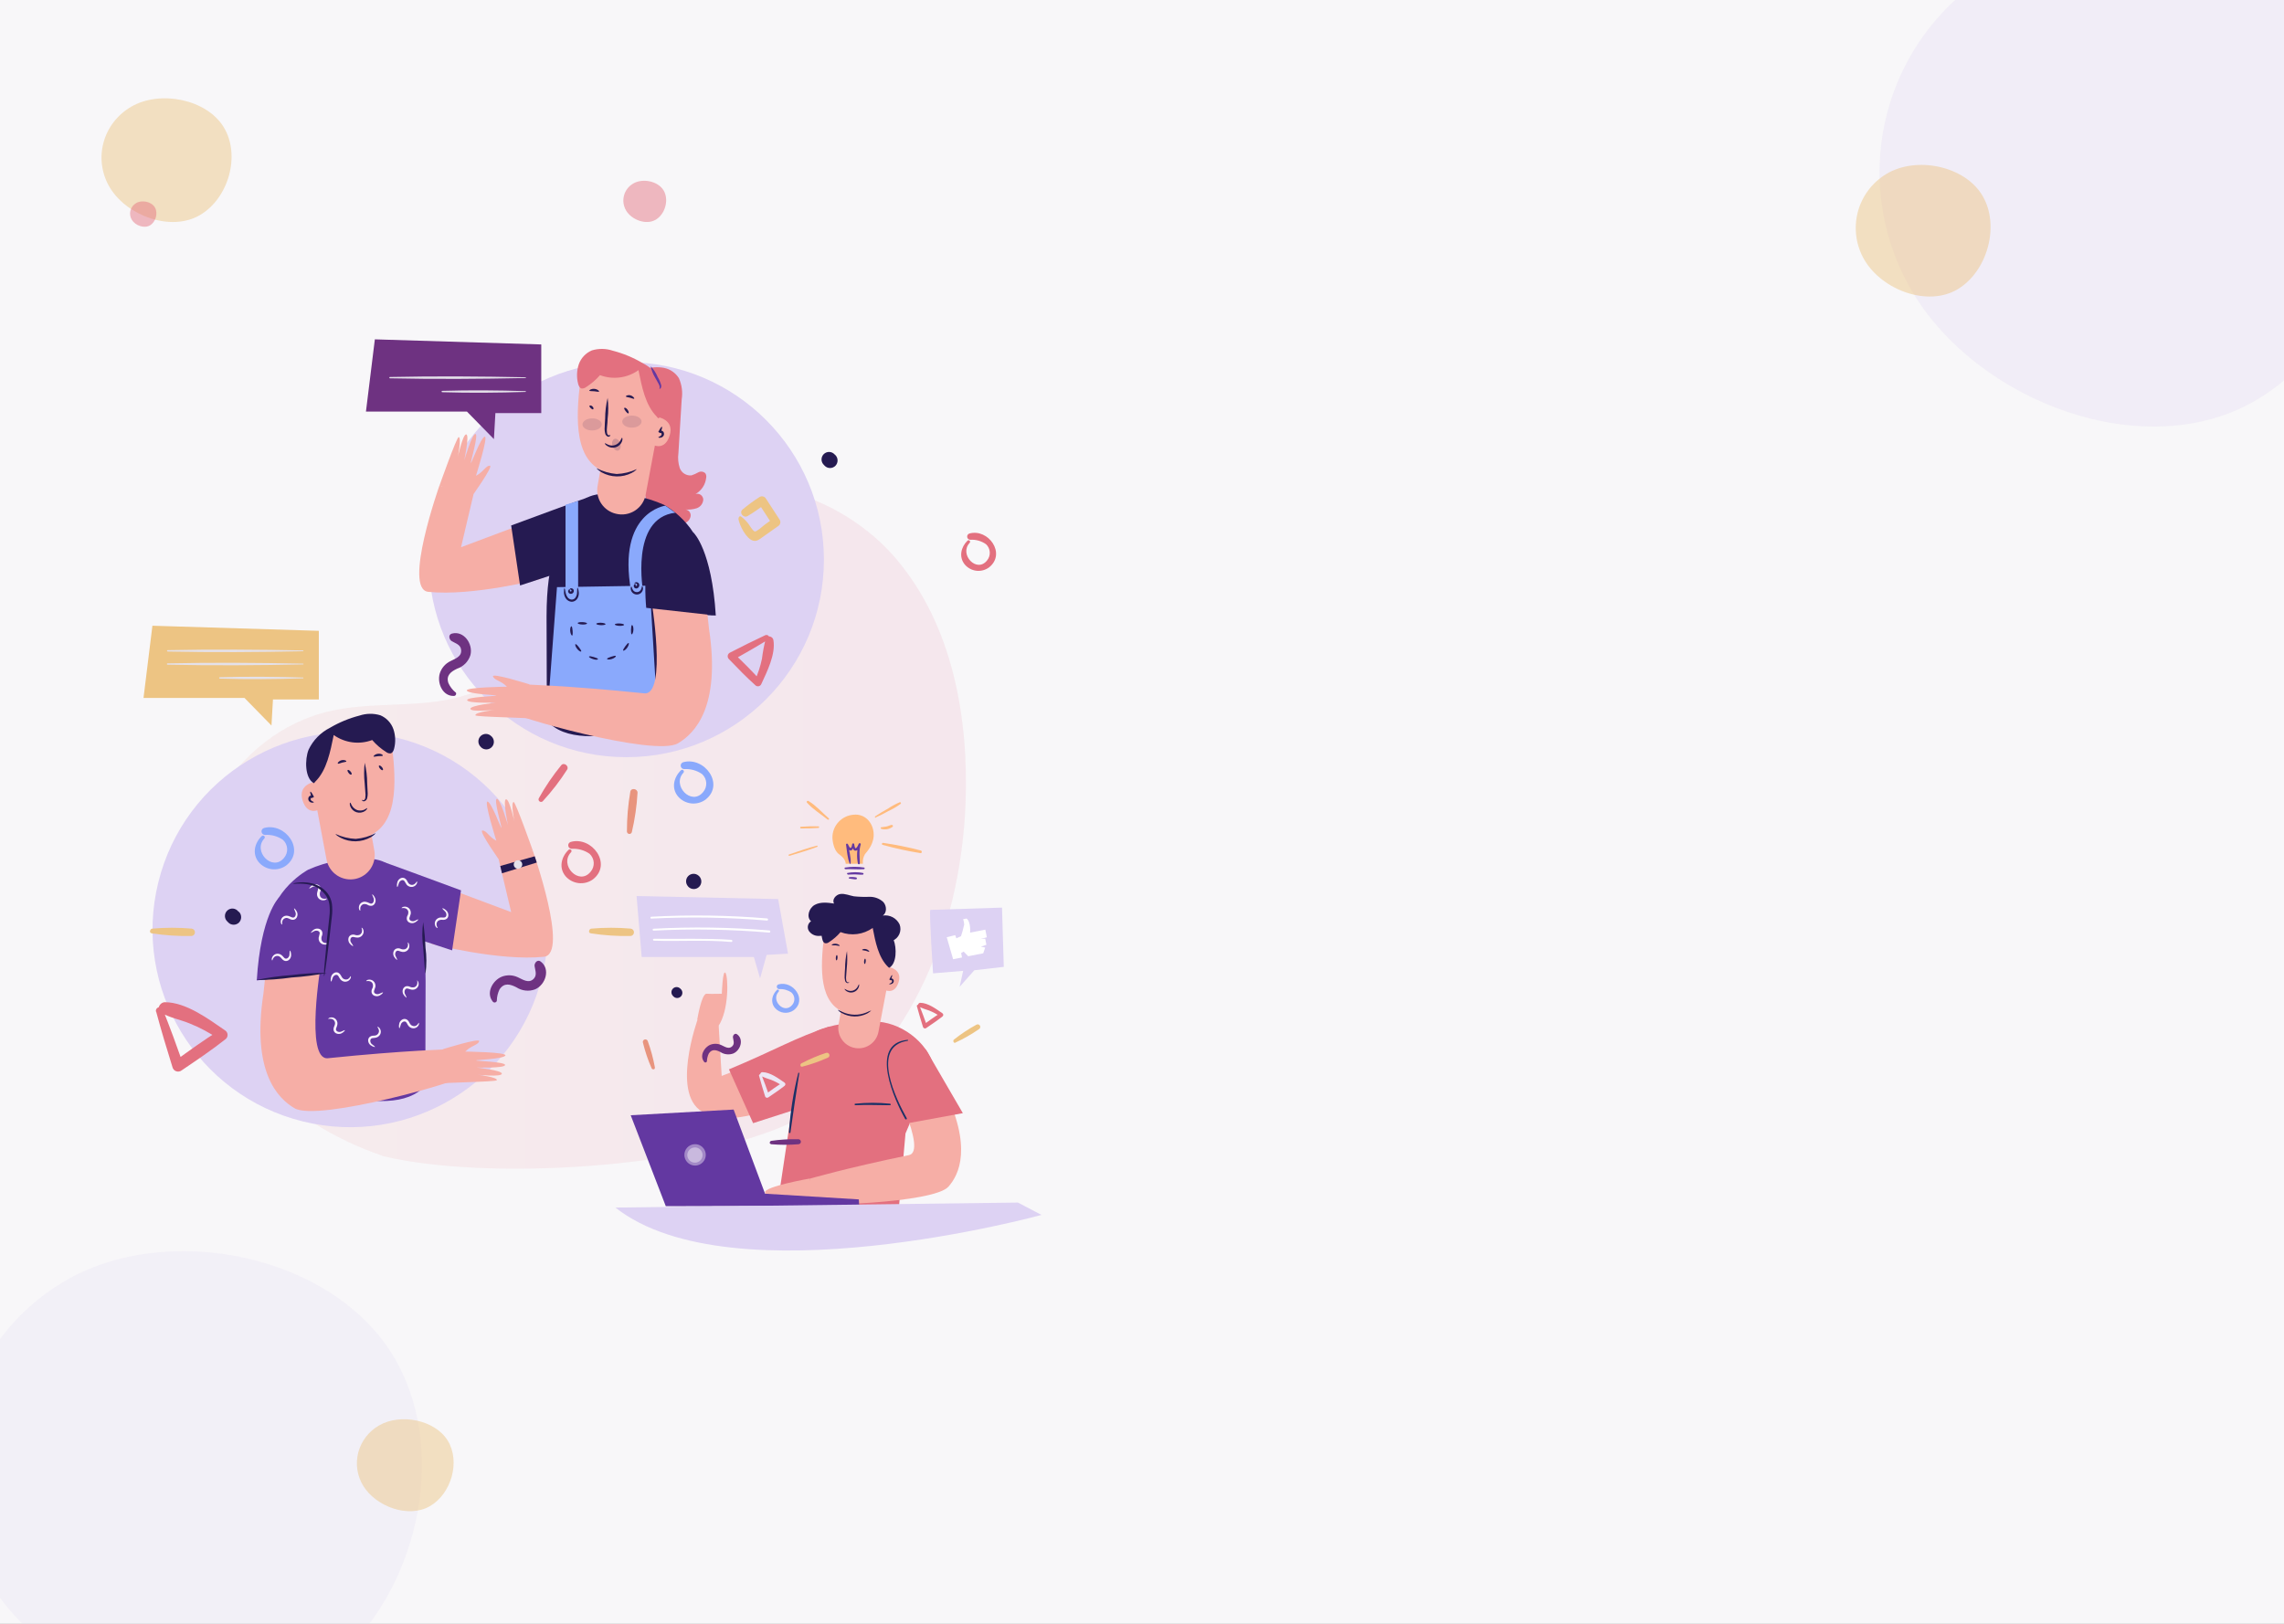 <svg width="1440" height="1024" viewBox="0 0 1440 1024" fill="none" xmlns="http://www.w3.org/2000/svg">
<rect x="0" y="0" width="1440" height="1024" fill="#808080" stroke="none"/>
<g clip-path="url(#clip0_2_2)">
<rect width="1440" height="1024" fill="#F8F7F9"/>
<path opacity="0.1" d="M241.056 728.821C180.682 708.473 128.292 657.958 117.71 595.26C107.129 532.563 146.632 461.862 208.889 448.253C238.329 441.773 270.107 447.572 298.217 436.75C351.288 416.402 369.303 347.515 418.316 318.775C465.544 291.104 530.268 311.063 565.454 352.959C600.64 394.855 610.897 452.66 608.723 507.289C605.477 587.516 571.394 674.062 498.361 708.181C436.915 736.76 307.013 744.86 241.088 728.983" fill="url(#paint0_linear_2_2)"/>
<path d="M394.883 477.497C463.681 477.497 519.452 421.725 519.452 352.927C519.452 284.129 463.681 228.358 394.883 228.358C326.085 228.358 270.313 284.129 270.313 352.927C270.313 421.725 326.085 477.497 394.883 477.497Z" fill="#DDD2F3"/>
<path d="M406.843 232.773C410.614 231.532 414.636 231.26 418.54 231.984C420.492 232.355 422.345 233.129 423.982 234.257C425.618 235.385 427.001 236.841 428.043 238.534C429.89 242.699 430.499 247.308 429.798 251.809C429.096 263.155 428.404 274.491 427.721 285.818C427.295 288.951 427.585 292.14 428.569 295.146C429.107 296.629 430.123 297.89 431.458 298.732C432.792 299.574 434.368 299.948 435.938 299.795C437.459 299.282 438.928 298.626 440.325 297.836C441.035 297.459 441.848 297.32 442.644 297.441C443.439 297.562 444.174 297.937 444.74 298.508C445.27 299.385 445.437 300.434 445.208 301.433C444.964 303.53 444.227 305.54 443.058 307.298C441.89 309.056 440.322 310.513 438.482 311.55C439.045 311.372 439.643 311.328 440.226 311.422C440.809 311.516 441.361 311.746 441.839 312.094C442.317 312.441 442.707 312.895 442.977 313.42C443.248 313.946 443.391 314.527 443.395 315.118C443.304 316.318 442.866 317.466 442.134 318.421C441.402 319.377 440.407 320.098 439.272 320.498C436.968 321.224 434.546 321.502 432.137 321.317C432.626 321.368 433.1 321.515 433.531 321.751C433.963 321.986 434.343 322.305 434.65 322.688C434.958 323.072 435.186 323.512 435.322 323.985C435.457 324.457 435.498 324.952 435.441 325.44C435.282 326.419 434.869 327.34 434.243 328.109C433.617 328.879 432.8 329.471 431.874 329.826C430.002 330.498 427.996 330.709 426.025 330.44C421.786 330.157 417.721 328.642 414.329 326.083C408.48 321.522 406.229 313.714 406.141 306.374C406.514 299.014 407.442 291.693 408.919 284.472C411.288 267.571 409.358 250.377 407.398 233.387L408.831 232.978" fill="#E3707F"/>
<path d="M429.417 485.655C424.826 490.071 423.072 496.942 427.458 502.235C429.555 504.683 432.494 506.255 435.695 506.639C438.895 507.023 442.123 506.193 444.74 504.311C457.168 494.691 444.214 477 430.762 480.655C430.249 480.804 429.806 481.133 429.515 481.582C429.224 482.031 429.105 482.57 429.18 483.1C429.255 483.629 429.518 484.114 429.921 484.466C430.325 484.817 430.841 485.011 431.376 485.012C435.374 484.756 439.342 485.859 442.635 488.141C444.2 489.573 445.146 491.559 445.272 493.677C445.397 495.795 444.692 497.879 443.307 499.486C435.997 508.493 423.277 495.246 430.967 487.205C431.12 486.991 431.191 486.73 431.17 486.468C431.148 486.206 431.034 485.96 430.848 485.774C430.662 485.588 430.416 485.474 430.154 485.453C429.892 485.431 429.631 485.502 429.417 485.655Z" fill="#8AA9FC"/>
<path d="M287.273 436.704C285.341 435.121 283.792 433.122 282.741 430.856C281.016 425.944 284.32 423.516 288.209 421.674C290.176 421.017 291.96 419.903 293.413 418.424C294.867 416.945 295.949 415.143 296.572 413.165C298.415 406.147 292.449 397.491 284.876 399.568C282.419 400.24 283.15 403.398 284.876 404.363C287.215 405.738 290.402 406.527 290.724 409.773C291.25 414.101 286.981 415.358 283.969 416.937C282.368 417.708 280.943 418.802 279.786 420.151C278.628 421.5 277.763 423.074 277.244 424.774C275.489 430.915 279.144 439.219 286.309 438.868C286.56 438.841 286.799 438.748 287.003 438.598C287.206 438.449 287.366 438.248 287.467 438.016C287.568 437.785 287.606 437.531 287.577 437.28C287.548 437.029 287.454 436.79 287.303 436.588L287.273 436.704Z" fill="#6E3281"/>
<path d="M263.763 511.856C264.377 515.92 268.588 524.517 273.033 525.716C275.401 526.33 277.156 524.78 278.881 523.523C282.215 521.213 285.519 518.844 288.823 516.505C289.459 516.111 289.919 515.488 290.11 514.764C290.3 514.041 290.206 513.272 289.847 512.616L281.074 499.135C280.68 498.5 280.057 498.039 279.334 497.849C278.61 497.659 277.841 497.753 277.185 498.112C273.395 500.542 269.762 503.208 266.307 506.095C264.056 508.171 266.921 511.592 269.495 510.218C273.169 508.057 276.696 505.654 280.051 503.025L276.191 502.001L284.964 515.482C285.285 514.195 285.636 512.908 285.958 511.592C283.999 513.025 282.01 514.517 280.109 515.832C278.998 516.651 275.226 520.16 273.998 520.014C272.77 519.868 270.547 515.92 269.846 515.101C268.553 513.404 267.027 511.898 265.313 510.627C264.436 510.013 263.588 511.008 263.734 511.856H263.763Z" fill="#EDC483"/>
<path d="M465.531 327.107C466.145 331.171 470.385 339.768 474.83 340.967C477.198 341.581 478.953 340.032 480.678 338.774C484.011 336.464 487.316 334.125 490.62 331.756C491.256 331.362 491.716 330.739 491.907 330.015C492.097 329.292 492.003 328.523 491.644 327.867L482.871 314.387C482.477 313.751 481.854 313.291 481.13 313.1C480.407 312.91 479.638 313.004 478.982 313.363C475.189 315.788 471.555 318.455 468.104 321.346C465.823 323.422 468.718 326.844 471.291 325.469C475.001 323.261 478.565 320.819 481.965 318.159L478.075 317.135L486.848 330.616C487.199 329.329 487.52 328.042 487.871 326.756L482.023 330.967C480.912 331.785 477.169 335.294 475.912 335.148C474.654 335.002 472.461 331.054 471.788 330.236C470.496 328.538 468.97 327.032 467.256 325.762C466.379 325.148 465.531 326.142 465.648 326.99L465.531 327.107Z" fill="#EDC483"/>
<path d="M482.871 400.386C475.297 403.925 467.812 407.667 460.355 411.498C459.954 411.659 459.602 411.921 459.332 412.257C459.061 412.594 458.882 412.995 458.812 413.421C458.741 413.847 458.782 414.284 458.929 414.69C459.076 415.096 459.326 415.457 459.653 415.738C465.121 421.382 470.531 427.055 476.409 432.289C476.683 432.507 477.004 432.66 477.346 432.736C477.688 432.812 478.043 432.809 478.384 432.727C478.725 432.645 479.043 432.487 479.314 432.264C479.585 432.041 479.801 431.76 479.947 431.441C483.602 423.487 489.129 412.639 487.608 403.603C487.228 401.293 483.719 400.269 482.783 402.813C481.717 406.979 480.917 411.208 480.385 415.475C479.372 420.333 477.812 425.062 475.736 429.57L479.596 429.277C474.245 423.224 468.455 417.58 462.665 411.995C462.665 413.311 462.665 414.627 462.665 415.943C469.975 411.82 477.286 407.668 484.362 403.281C484.648 403.044 484.843 402.716 484.915 402.351C484.986 401.987 484.929 401.609 484.753 401.282C484.578 400.955 484.294 400.699 483.951 400.557C483.608 400.415 483.226 400.396 482.871 400.503V400.386Z" fill="#E3707F"/>
<path d="M342.16 505.305C347.882 499.11 353.04 492.417 357.571 485.304C358.916 483.082 355.553 480.538 353.857 482.555C348.512 489.085 343.765 496.082 339.675 503.463C339.521 503.793 339.486 504.166 339.576 504.518C339.665 504.871 339.874 505.182 340.166 505.398C340.458 505.615 340.816 505.724 341.18 505.707C341.543 505.69 341.89 505.548 342.16 505.305Z" fill="#E3707F"/>
<path d="M526.704 287.016L526.266 286.636C525.839 286.145 525.315 285.746 524.728 285.466C524.14 285.186 523.501 285.03 522.85 285.008C522.2 284.986 521.551 285.098 520.946 285.337C520.341 285.577 519.791 285.939 519.332 286.4C518.872 286.861 518.513 287.412 518.276 288.019C518.039 288.625 517.93 289.274 517.955 289.924C517.98 290.575 518.139 291.213 518.422 291.8C518.704 292.386 519.105 292.908 519.598 293.333L519.949 293.742C520.392 294.187 520.919 294.54 521.498 294.78C522.078 295.021 522.699 295.145 523.327 295.145C523.954 295.145 524.576 295.021 525.155 294.78C525.735 294.54 526.261 294.187 526.704 293.742C527.579 292.841 528.069 291.635 528.069 290.379C528.069 289.123 527.579 287.917 526.704 287.016Z" fill="#251A51"/>
<path d="M310.199 464.689L309.79 464.309C309.355 463.847 308.832 463.477 308.252 463.222C307.672 462.966 307.046 462.829 306.412 462.82C305.778 462.81 305.149 462.928 304.561 463.167C303.974 463.405 303.44 463.759 302.992 464.207C302.543 464.655 302.19 465.189 301.951 465.777C301.713 466.364 301.595 466.993 301.605 467.627C301.614 468.261 301.751 468.887 302.007 469.467C302.262 470.047 302.632 470.57 303.093 471.005L303.474 471.414C304.384 472.21 305.562 472.63 306.77 472.59C307.979 472.549 309.126 472.051 309.981 471.196C310.836 470.342 311.334 469.194 311.375 467.986C311.415 466.777 310.995 465.599 310.199 464.689Z" fill="#251A51"/>
<path d="M373.274 314.094L290.666 345.09L298.532 311.726L277.039 306.257C277.039 306.257 253.938 371.496 269.992 373.221C298.093 376.145 340.611 365.15 340.611 365.15L373.274 314.094Z" fill="#F6AEA6"/>
<path d="M344.587 388.924L344.792 454.279C366.314 480.596 441.289 446.53 441.289 446.53L442.137 419.803L443.892 356.114C442.167 330.762 418.627 318.334 418.627 318.334C406.682 313.05 393.656 310.665 380.613 311.375C366.635 312.077 363.068 318.773 357.424 331.493C352.804 341.786 344.587 351.465 344.587 388.924Z" fill="#251A51"/>
<path d="M415.265 249.821L414.27 262.892C414.27 262.892 425.382 264.383 422.224 274.589C419.066 284.794 411.434 280.437 411.434 280.437C411.434 280.437 409.533 306.404 382.923 298.158C361.752 291.607 363.068 264.179 365.759 240.815C366.004 238.672 366.692 236.603 367.777 234.739C368.861 232.875 370.321 231.256 372.063 229.984C373.804 228.712 375.791 227.815 377.897 227.349C380.002 226.883 382.182 226.858 384.298 227.276L400.293 230.405C404.722 231.269 408.684 233.717 411.439 237.29C414.194 240.864 415.554 245.318 415.265 249.821Z" fill="#F6AEA6"/>
<path d="M414.241 273.741L407.077 311.96C406.694 313.999 405.901 315.94 404.745 317.663C403.588 319.387 402.093 320.857 400.351 321.984C398.608 323.111 396.654 323.872 394.608 324.219C392.562 324.567 390.467 324.495 388.45 324.007C384.621 323.142 381.271 320.839 379.094 317.573C376.917 314.307 376.079 310.329 376.753 306.462L380.642 284.531L414.241 273.741Z" fill="#F6AEA6"/>
<path d="M384.795 274.296C384.795 274.296 384.97 274.852 384.152 275.29C383.333 275.729 381.958 274.852 381.607 273.536C381.218 272.119 381.099 270.64 381.257 269.179C381.257 267.512 381.432 265.845 381.52 264.091C381.544 259.649 382.073 255.225 383.099 250.903C383.626 255.264 383.626 259.672 383.099 264.032C383.099 265.787 382.865 267.454 382.719 269.121C382.529 270.43 382.529 271.759 382.719 273.068C382.894 274.121 383.625 274.618 384.093 274.559C384.561 274.501 384.707 274.092 384.795 274.296Z" fill="#251A51"/>
<path d="M376.168 295.292C380.095 297.306 384.375 298.538 388.771 298.918C393.185 298.742 397.519 297.688 401.521 295.818C401.521 295.818 400.527 297.105 398.275 298.245C395.325 299.751 392.049 300.504 388.738 300.438C385.427 300.372 382.184 299.488 379.297 297.865C377.25 296.608 376.051 295.438 376.168 295.292Z" fill="#251A51"/>
<path d="M381.373 279.531C381.549 279.384 382.163 279.911 383.274 280.379C384.662 281.038 386.25 281.142 387.712 280.669C389.175 280.196 390.401 279.182 391.14 277.835C391.783 276.811 391.959 276.022 392.193 276.051C392.427 276.08 392.602 276.957 392.193 278.302C391.859 279.19 391.328 279.99 390.638 280.641C389.949 281.292 389.12 281.777 388.214 282.059C387.309 282.341 386.351 282.413 385.414 282.269C384.477 282.124 383.585 281.768 382.806 281.227C381.578 280.496 381.227 279.648 381.373 279.531Z" fill="#251A51"/>
<path d="M415.089 275.788C415.089 275.554 415.732 275.437 416.405 274.969C416.587 274.861 416.746 274.717 416.872 274.546C416.997 274.375 417.087 274.181 417.136 273.975C417.136 273.536 417.136 273.185 416.814 273.097C416.736 273.061 416.652 273.042 416.566 273.042C416.48 273.042 416.395 273.061 416.317 273.097L415.031 272.425C416.054 270.378 416.99 268.974 417.311 269.121C417.633 269.267 417.311 270.904 416.376 273.039L415.06 272.366C415.271 272.065 415.562 271.83 415.9 271.686C416.239 271.543 416.611 271.498 416.973 271.556C417.336 271.613 417.676 271.772 417.953 272.014C418.23 272.256 418.433 272.57 418.54 272.922C418.702 273.396 418.702 273.91 418.54 274.384C418.4 274.74 418.183 275.061 417.905 275.324C417.627 275.587 417.295 275.785 416.931 275.905C415.732 276.285 415.06 275.963 415.089 275.788Z" fill="#251A51"/>
<path d="M394.591 250.026C394.444 249.646 395.848 248.856 397.515 249.324C399.182 249.792 400.147 251.166 399.825 251.429C399.503 251.692 398.45 251.137 397.135 250.786C395.819 250.435 394.795 250.435 394.591 250.026Z" fill="#251A51"/>
<path d="M371.577 246.371C371.402 246.02 372.776 245.055 374.764 245.23C376.753 245.406 377.923 246.604 377.689 246.926C377.455 247.248 376.197 246.926 374.764 246.751C373.332 246.575 371.753 246.78 371.577 246.371Z" fill="#251A51"/>
<path d="M414.241 262.892C406.814 255.64 404.621 243.593 402.544 233.416C399.067 235.89 395.035 237.472 390.803 238.023C386.571 238.573 382.269 238.076 378.274 236.575C375.738 239.508 372.782 242.051 369.501 244.119C369.095 244.448 368.627 244.693 368.125 244.839C367.623 244.984 367.096 245.028 366.577 244.967C365.349 244.587 364.793 243.154 364.501 242.043C363.449 237.985 363.591 233.71 364.91 229.732C365.6 227.772 366.692 225.979 368.118 224.468C369.543 222.957 371.27 221.762 373.186 220.96C377.486 219.654 382.087 219.726 386.345 221.164C392.85 222.845 399.09 225.424 404.884 228.826C410.811 231.814 415.574 236.691 418.423 242.686C420.85 248.798 420.82 260.728 415.031 263.828" fill="#E3707F"/>
<path d="M370.408 313.831C377.601 310.907 322.276 331.376 322.276 331.376L327.89 369.215L348.915 362.314L370.408 313.831Z" fill="#251A51"/>
<path d="M296.982 313.831C296.982 313.831 311.427 293.654 308.854 293.654C306.281 293.654 304.936 297.456 300.082 300.058C300.082 300.058 308.065 274.823 305.608 275.378C303.152 275.934 297.245 292.104 296.836 292.075C296.426 292.046 301.895 273.916 299.76 273.682C297.625 273.448 292.683 290.35 292.683 290.35C292.683 290.35 296.134 274.296 293.97 273.945C291.806 273.594 288.59 288.362 288.59 288.362C288.59 288.362 291.163 275.963 289.174 275.641C287.975 275.466 277.068 306.257 277.068 306.257L297.011 313.831" fill="#F6AEA6"/>
<path d="M408.626 385.707C408.288 384.764 408.071 383.781 407.983 382.783C407.691 380.882 407.311 378.104 406.872 374.683C405.965 367.84 404.854 358.366 403.714 347.898C403.378 345.286 403.378 342.643 403.714 340.032C404.082 337.537 405.09 335.179 406.638 333.189C409.343 329.92 413.11 327.705 417.282 326.931C420.001 326.414 422.785 326.335 425.528 326.697C426.534 326.752 427.523 326.979 428.452 327.37C427.48 327.463 426.501 327.463 425.528 327.37C422.848 327.25 420.163 327.486 417.545 328.072C413.709 328.95 410.28 331.092 407.808 334.154C406.409 335.952 405.52 338.093 405.234 340.353C404.913 342.828 404.913 345.335 405.234 347.81C406.346 358.278 407.311 367.782 407.925 374.654C408.246 378.104 408.451 380.882 408.597 382.812C408.718 383.773 408.727 384.744 408.626 385.707Z" fill="#251A51"/>
<path d="M406.667 383.309C414.191 383.339 421.703 383.876 429.154 384.918C436.653 385.465 444.106 386.51 451.466 388.046C443.942 388.017 436.43 387.479 428.979 386.438C421.481 385.891 414.027 384.846 406.667 383.309Z" fill="#251A51"/>
<path d="M341.254 217.217V260.494H312.334L311.398 276.899L294.409 259.559H230.72L236.335 214L341.254 217.217Z" fill="#6E3281"/>
<path d="M331.37 237.92C302.918 237.335 274.29 237.13 245.838 237.744C245.73 237.744 245.626 237.787 245.549 237.864C245.472 237.941 245.429 238.045 245.429 238.154C245.429 238.262 245.472 238.366 245.549 238.443C245.626 238.52 245.73 238.563 245.838 238.563C274.29 239.177 302.918 238.972 331.37 238.388C331.432 238.388 331.492 238.363 331.536 238.319C331.58 238.275 331.604 238.216 331.604 238.154C331.604 238.092 331.58 238.032 331.536 237.988C331.492 237.944 331.432 237.92 331.37 237.92Z" fill="#E4E1EA"/>
<path d="M331.37 246.663C313.825 246.107 296.28 245.961 278.735 246.487C278.641 246.512 278.559 246.567 278.5 246.644C278.441 246.721 278.409 246.815 278.409 246.911C278.409 247.008 278.441 247.102 278.5 247.179C278.559 247.256 278.641 247.311 278.735 247.335C296.28 247.862 313.825 247.716 331.37 247.16C331.422 247.142 331.466 247.108 331.498 247.064C331.53 247.019 331.547 246.966 331.547 246.911C331.547 246.857 331.53 246.804 331.498 246.759C331.466 246.714 331.422 246.681 331.37 246.663Z" fill="#E4E1EA"/>
<path d="M373.975 258.126C373.595 258.301 373.01 257.921 372.455 257.395C371.899 256.868 371.49 256.342 371.665 255.933C371.841 255.523 372.747 255.582 373.507 256.283C374.268 256.985 374.326 257.95 373.975 258.126Z" fill="#251A51"/>
<path d="M396.17 260.67C395.789 260.845 395.117 260.173 394.444 259.295C393.772 258.418 393.333 257.599 393.596 257.248C393.859 256.898 394.883 257.248 395.672 258.389C396.462 259.529 396.55 260.523 396.17 260.67Z" fill="#251A51"/>
<g opacity="0.18">
<path d="M391.081 279.706C391.725 281.694 391.081 283.683 389.765 284.092C388.449 284.502 386.841 283.244 386.169 281.168C385.496 279.092 386.169 277.191 387.514 276.753C388.859 276.314 390.467 277.688 391.081 279.706Z" fill="#251A51"/>
</g>
<g opacity="0.13">
<path d="M404.474 265.816C404.474 267.922 401.784 269.647 398.421 269.676C395.058 269.705 392.339 268.009 392.31 265.904C392.28 263.799 395.029 262.103 398.392 262.073C401.755 262.044 404.474 263.74 404.474 265.816Z" fill="#251A51"/>
</g>
<g opacity="0.13">
<path d="M379.414 267.6C379.414 269.705 376.724 271.431 373.361 271.46C369.998 271.489 367.279 269.793 367.25 267.688C367.221 265.582 369.969 263.857 373.332 263.828C376.695 263.799 379.414 265.524 379.414 267.6Z" fill="#251A51"/>
</g>
<path d="M415.732 245.23C415.732 245.055 416.113 244.382 415.732 243.183C415.352 241.984 414.124 240.259 413.188 238.388C411.776 236.128 410.786 233.631 410.264 231.019C412.127 232.944 413.606 235.207 414.621 237.686C415.608 239.33 416.365 241.1 416.873 242.949C416.998 243.604 416.873 244.283 416.522 244.85C416.054 245.23 415.791 245.289 415.732 245.23Z" fill="#6338A1"/>
<path d="M351.167 370.267L346.254 435.476L414.183 444.571L409.592 369.332L351.167 370.267Z" fill="#8AA9FC"/>
<path d="M356.547 326.083V377.783L364.501 374.829V315.907L356.547 318.305" fill="#8AA9FC"/>
<path d="M419.504 318.89C419.504 318.89 388.947 322.837 397.895 372.928L405.585 373.776C405.585 373.776 396.813 326.697 425.762 323.335L419.504 318.89Z" fill="#8AA9FC"/>
<path d="M410.469 377.022C410.469 377.022 420.937 438.751 406.17 437.231C357.6 432.231 328.68 431.558 328.68 431.558L320.639 448.284C320.434 451.208 412.604 477.526 427.429 468.753C437.898 462.583 454.536 446.003 446.992 396.41L445.208 379.8L410.469 377.022Z" fill="#F6AEA6"/>
<path d="M437.43 336.113C437.43 336.113 448.746 346.991 451.29 388.163L407.428 383.309C407.428 383.309 400.117 313.188 437.43 336.113Z" fill="#251A51"/>
<path d="M333.797 431.558C333.797 431.558 310.024 424.101 310.843 426.558C311.661 429.014 315.697 429.102 319.615 433.049C319.615 433.049 293.064 433.342 294.321 435.535C295.579 437.728 312.919 438.284 313.007 438.634C313.094 438.985 294.087 439.482 294.526 441.559C294.964 443.635 312.626 443.108 312.626 443.108C312.626 443.108 296.251 444.834 296.573 447.027C296.894 449.22 312.012 447.641 312.012 447.641C312.012 447.641 299.38 449.074 299.702 451.062C299.906 452.261 336.722 452.524 336.809 453.431C336.809 453.869 333.68 431.616 333.68 431.616" fill="#F6AEA6"/>
<path d="M364.091 370.618C364.296 370.618 364.735 371.642 364.91 373.543C365.017 374.73 364.794 375.924 364.267 376.993C363.937 377.718 363.412 378.337 362.752 378.781C362.091 379.225 361.319 379.476 360.524 379.508C359.746 379.474 358.988 379.251 358.316 378.859C357.643 378.467 357.076 377.917 356.664 377.256C356.025 376.253 355.643 375.108 355.553 373.923C355.553 372.022 355.553 370.998 355.874 370.998C356.196 370.998 356.255 372.168 356.635 373.923C356.83 374.892 357.229 375.809 357.804 376.613C358.11 377.059 358.514 377.428 358.986 377.692C359.458 377.955 359.984 378.107 360.524 378.133C361.052 378.113 361.564 377.95 362.007 377.662C362.45 377.374 362.806 376.971 363.039 376.496C363.554 375.607 363.826 374.599 363.828 373.572C363.945 371.817 363.857 370.794 364.091 370.618Z" fill="#251A51"/>
<path d="M359.296 371.642C359.296 371.817 359.296 372.168 359.296 372.548C359.296 372.928 359.705 373.133 360.085 372.899C360.465 372.665 360.436 372.373 360.085 372.022C359.734 371.671 359.442 371.7 359.296 371.525C359.15 371.349 359.588 370.794 360.524 371.028C360.805 371.1 361.062 371.242 361.272 371.442C361.482 371.641 361.637 371.891 361.723 372.168C361.816 372.542 361.791 372.934 361.652 373.293C361.514 373.652 361.268 373.96 360.948 374.174C360.629 374.388 360.251 374.498 359.866 374.49C359.482 374.482 359.109 374.355 358.799 374.127C358.579 373.939 358.41 373.698 358.308 373.427C358.206 373.156 358.174 372.864 358.214 372.578C358.506 371.613 359.237 371.466 359.296 371.642Z" fill="#251A51"/>
<path d="M404.825 369.536C404.825 369.536 405.585 370.18 405.381 371.525C405.265 372.436 404.83 373.276 404.154 373.898C403.478 374.519 402.603 374.881 401.686 374.92C400.768 374.958 399.867 374.671 399.141 374.108C398.415 373.546 397.911 372.745 397.719 371.847C397.427 370.531 397.953 369.77 398.099 369.829C398.246 369.887 398.275 370.589 398.743 371.466C398.951 372.056 399.344 372.563 399.862 372.913C400.38 373.264 400.997 373.439 401.622 373.412C402.247 373.386 402.847 373.16 403.334 372.768C403.821 372.376 404.169 371.837 404.328 371.232C404.737 370.326 404.62 369.624 404.825 369.536Z" fill="#251A51"/>
<path d="M399.883 367.87C399.883 367.87 400.146 367.139 401.141 367.139C401.442 367.135 401.74 367.199 402.013 367.325C402.286 367.452 402.528 367.638 402.72 367.87C402.96 368.207 403.089 368.611 403.089 369.025C403.089 369.439 402.96 369.843 402.72 370.18C402.503 370.568 402.15 370.864 401.73 371.009C401.309 371.155 400.85 371.141 400.439 370.969C400.121 370.814 399.866 370.556 399.712 370.238C399.558 369.92 399.515 369.56 399.591 369.215C399.616 369.003 399.697 368.803 399.826 368.633C399.954 368.464 400.125 368.331 400.322 368.25C400.614 368.25 400.76 368.25 400.79 368.25C400.819 368.25 400.497 368.688 400.79 369.156C401.082 369.624 401.141 369.712 401.55 369.156C401.959 368.601 401.55 368.25 400.994 367.987C400.439 367.723 400 367.87 399.883 367.87Z" fill="#251A51"/>
<path d="M398.275 400.035C397.866 400.035 397.807 398.632 397.836 397.111C397.866 395.591 398.041 394.187 398.48 394.187C398.918 394.187 399.416 395.445 399.357 397.111C399.299 398.778 398.685 400.035 398.275 400.035Z" fill="#251A51"/>
<path d="M392.924 410.27C392.631 409.948 393.304 408.837 394.21 407.58C395.117 406.322 395.965 405.357 396.345 405.533C396.725 405.708 396.345 407.112 395.439 408.457C394.532 409.802 393.216 410.562 392.924 410.27Z" fill="#251A51"/>
<path d="M382.718 415.534C382.718 415.124 383.859 414.598 385.321 414.13C386.783 413.662 388.04 413.34 388.245 413.721C388.45 414.101 387.397 415.036 385.789 415.563C384.18 416.089 382.777 415.943 382.718 415.534Z" fill="#251A51"/>
<path d="M371.402 414.042C371.606 413.662 372.864 413.896 374.326 414.335C375.788 414.773 377.045 415.212 376.987 415.65C376.928 416.089 375.554 416.235 373.917 415.65C372.279 415.066 371.08 414.422 371.402 414.042Z" fill="#251A51"/>
<path d="M362.805 406.235C363.185 406.03 364.092 406.966 365.027 408.194C365.963 409.422 366.694 410.504 366.402 410.826C366.109 411.147 364.881 410.475 363.828 409.13C362.776 407.784 362.454 406.439 362.805 406.235Z" fill="#251A51"/>
<path d="M360.261 394.977C360.699 394.977 360.904 396.292 361.021 397.901C361.138 399.509 361.021 400.825 360.699 400.825C360.378 400.825 359.617 399.685 359.5 397.901C359.383 396.117 359.851 394.918 360.261 394.977Z" fill="#251A51"/>
<path d="M370.086 393.164C370.086 393.602 368.77 393.895 367.162 393.836C365.554 393.778 364.238 393.398 364.238 392.959C364.238 392.52 365.583 392.257 367.162 392.316C368.741 392.374 370.115 392.754 370.086 393.164Z" fill="#251A51"/>
<path d="M381.783 393.602C381.783 394.012 380.438 394.304 378.859 394.246C377.28 394.187 375.935 393.807 375.935 393.398C375.935 392.988 377.28 392.667 378.859 392.725C380.438 392.784 381.812 393.193 381.783 393.602Z" fill="#251A51"/>
<path d="M393.479 394.012C393.479 394.45 392.134 394.743 390.555 394.684C388.976 394.626 387.631 394.216 387.631 393.807C387.631 393.398 388.976 393.105 390.555 393.164C392.134 393.222 393.479 393.602 393.479 394.012Z" fill="#251A51"/>
<path d="M398.333 524.839C400.27 516.637 401.483 508.281 401.959 499.867C401.959 497.293 397.865 496.65 397.398 499.252C395.955 507.567 395.241 515.991 395.263 524.43C395.286 524.794 395.435 525.139 395.684 525.407C395.934 525.674 396.268 525.846 396.63 525.894C396.992 525.943 397.36 525.864 397.671 525.671C397.981 525.479 398.215 525.185 398.333 524.839Z" fill="#E8947E"/>
<path d="M440.822 552.56L440.383 552.18C439.476 551.399 438.307 550.99 437.111 551.036C435.915 551.082 434.78 551.58 433.936 552.428C433.091 553.276 432.599 554.413 432.558 555.609C432.518 556.805 432.931 557.972 433.716 558.876L434.067 559.286C434.962 560.164 436.168 560.654 437.422 560.649C438.677 560.644 439.879 560.145 440.767 559.26C441.656 558.375 442.16 557.176 442.171 555.921C442.181 554.667 441.696 553.459 440.822 552.56Z" fill="#251A51"/>
<path d="M341.704 616.047C358.162 549.247 317.35 481.753 250.55 465.296C183.749 448.838 116.256 489.65 99.798 556.45C83.341 623.251 124.152 690.744 190.953 707.202C257.753 723.659 325.247 682.847 341.704 616.047Z" fill="#DDD2F3"/>
<path d="M239.639 544.226L322.276 575.193L314.38 541.828L335.873 536.36C335.873 536.36 359.003 601.598 342.949 603.353C314.848 606.277 272.302 595.253 272.302 595.253L239.639 544.226Z" fill="#F6AEA6"/>
<path d="M268.325 619.026L268.15 684.381C246.628 710.699 171.652 676.632 171.652 676.632L170.775 649.905L169.05 586.246C170.775 560.894 194.315 548.437 194.315 548.437C206.26 543.153 219.286 540.768 232.329 541.477C246.306 542.179 249.874 548.876 255.488 561.596C260.284 571.889 268.325 581.568 268.325 619.026Z" fill="#6338A1"/>
<path d="M202.473 607.154C202.473 607.154 191.975 668.854 206.742 667.334C255.313 662.333 284.262 661.661 284.262 661.661L292.449 678.387C292.625 681.311 200.455 707.629 185.659 698.856C175.19 692.686 158.523 676.106 166.096 626.512L167.88 609.903L202.473 607.154Z" fill="#F6AEA6"/>
<path d="M175.746 566.216C175.746 566.216 164.4 577.094 161.885 618.266L205.748 613.412C205.748 613.412 213.029 543.32 175.746 566.216Z" fill="#6338A1"/>
<path d="M197.707 479.924L198.701 492.995C198.701 492.995 187.589 494.486 190.747 504.691C193.905 514.897 201.508 510.393 201.508 510.393C201.508 510.393 203.409 536.36 230.019 528.114C251.19 521.564 249.903 494.164 247.213 470.771C246.963 468.63 246.273 466.564 245.187 464.702C244.1 462.84 242.641 461.223 240.9 459.952C239.16 458.681 237.175 457.783 235.071 457.315C232.967 456.847 230.789 456.819 228.674 457.232L212.678 460.361C208.217 461.217 204.226 463.683 201.466 467.29C198.705 470.897 197.367 475.394 197.707 479.924Z" fill="#F6AEA6"/>
<path d="M198.7 503.843L205.865 542.062C206.248 544.103 207.041 546.046 208.197 547.771C209.352 549.497 210.846 550.97 212.587 552.102C214.328 553.234 216.281 554 218.328 554.355C220.374 554.711 222.471 554.647 224.492 554.168C228.282 553.253 231.584 550.932 233.728 547.675C235.873 544.417 236.7 540.467 236.042 536.623L232.153 514.721L198.7 503.843Z" fill="#F6AEA6"/>
<path d="M228.118 504.282C228.118 504.282 228.439 504.604 228.937 504.662C229.434 504.721 230.135 504.224 230.311 503.2C230.499 501.881 230.499 500.542 230.311 499.223L229.931 494.135C229.44 489.772 229.44 485.368 229.931 481.006C230.975 485.274 231.506 489.653 231.51 494.047L231.773 499.135C231.925 500.595 231.816 502.071 231.451 503.492C231.1 504.808 229.726 505.627 228.878 505.247C228.03 504.867 228.118 504.253 228.118 504.282Z" fill="#251A51"/>
<path d="M236.89 525.394C236.89 525.394 235.955 526.71 233.761 527.968C230.88 529.59 227.641 530.474 224.335 530.541C221.029 530.607 217.757 529.854 214.813 528.348C212.561 527.207 211.45 526.067 211.567 525.921C215.569 527.791 219.903 528.844 224.316 529.02C228.705 528.649 232.978 527.417 236.89 525.394Z" fill="#251A51"/>
<path d="M231.569 509.633C231.569 509.633 231.364 510.598 230.194 511.417C229.406 511.95 228.507 512.298 227.565 512.434C226.623 512.571 225.663 512.493 224.755 512.206C223.85 511.918 223.023 511.425 222.339 510.766C221.654 510.107 221.13 509.299 220.808 508.405C220.34 507.06 220.544 506.153 220.808 506.153C221.071 506.153 221.217 506.943 221.831 507.966C222.607 509.312 223.827 510.346 225.282 510.891C226.752 511.313 228.324 511.209 229.726 510.598C230.779 510.013 231.393 509.487 231.569 509.633Z" fill="#251A51"/>
<path d="M197.852 505.89C197.852 506.066 197.209 506.387 196.039 506.037C195.677 505.921 195.347 505.723 195.073 505.46C194.799 505.196 194.59 504.873 194.46 504.516C194.298 504.042 194.298 503.528 194.46 503.054C194.541 502.766 194.689 502.502 194.892 502.283C195.096 502.064 195.349 501.897 195.63 501.796C196.031 501.618 196.483 501.59 196.902 501.719C197.322 501.848 197.68 502.125 197.911 502.498L196.624 503.171C195.776 501.036 195.367 499.399 195.689 499.252C196.01 499.106 196.946 500.51 197.969 502.586L196.683 503.259C196.603 503.212 196.512 503.188 196.42 503.188C196.327 503.188 196.236 503.212 196.156 503.259C195.893 503.259 195.747 503.697 195.835 504.136C195.945 504.547 196.206 504.902 196.566 505.13C197.209 505.539 197.882 505.656 197.852 505.89Z" fill="#251A51"/>
<path d="M218.351 480.128C218.351 480.538 217.006 480.538 215.69 480.918C214.374 481.298 213.322 481.824 213 481.532C212.678 481.24 213.497 479.894 215.31 479.427C217.123 478.959 218.498 479.748 218.351 480.128Z" fill="#251A51"/>
<path d="M241.335 476.502C241.335 476.883 239.873 476.678 238.411 476.853C236.949 477.029 235.487 477.38 235.487 477.029C235.487 476.678 236.452 475.508 238.411 475.333C240.37 475.157 241.54 476.064 241.335 476.502Z" fill="#251A51"/>
<path d="M198.701 492.995C206.128 485.743 208.292 473.695 210.397 463.519C213.876 465.991 217.908 467.571 222.139 468.122C226.371 468.672 230.673 468.176 234.668 466.677C237.199 469.616 240.156 472.159 243.44 474.222C243.844 474.555 244.312 474.803 244.815 474.949C245.318 475.094 245.845 475.136 246.365 475.07C247.622 474.689 248.178 473.286 248.47 472.145C249.526 468.087 249.374 463.808 248.031 459.835C247.349 457.876 246.262 456.083 244.841 454.572C243.42 453.06 241.698 451.865 239.785 451.062C235.483 449.77 230.886 449.842 226.626 451.267C220.121 452.948 213.881 455.526 208.087 458.928C202.16 461.917 197.397 466.793 194.548 472.789C192.121 478.929 192.121 490.831 197.94 493.93" fill="#251A51"/>
<path d="M242.534 543.934C235.34 541.01 290.666 561.479 290.666 561.479L285.051 599.317L263.997 592.416L242.534 543.934Z" fill="#6338A1"/>
<path d="M279.145 661.661C279.145 661.661 302.918 654.204 302.099 656.66C301.281 659.117 297.245 659.204 293.327 663.152C293.327 663.152 319.908 663.444 318.621 665.638C317.334 667.831 300.053 668.386 299.965 668.737C299.877 669.088 318.884 669.585 318.446 671.661C318.007 673.737 300.345 673.211 300.345 673.211C300.345 673.211 316.72 674.936 316.399 677.129C316.077 679.323 300.959 677.744 300.959 677.744C300.959 677.744 313.591 679.176 313.27 681.165C313.065 682.364 276.25 682.627 276.162 683.533C276.162 684.001 279.291 661.719 279.291 661.719" fill="#F6AEA6"/>
<path d="M315.843 543.934C315.843 543.934 301.426 523.757 304.146 523.757C306.865 523.757 308.064 527.588 312.918 530.19C312.918 530.19 304.935 504.955 307.392 505.481C309.848 506.007 315.755 522.207 316.164 522.178C316.574 522.149 311.076 504.019 313.24 503.785C315.404 503.551 320.287 520.453 320.287 520.453C320.287 520.453 316.866 504.399 319.03 504.048C321.194 503.697 324.41 518.464 324.41 518.464C324.41 518.464 321.837 506.066 323.826 505.744C325.024 505.569 335.902 536.36 335.902 536.36L315.96 543.934" fill="#F6AEA6"/>
<path d="M182.823 599.434C182.998 599.434 183.524 600.37 183.554 602.359C183.552 602.96 183.412 603.553 183.143 604.091C182.874 604.628 182.484 605.096 182.004 605.458C181.68 605.698 181.311 605.869 180.918 605.96C180.526 606.05 180.119 606.059 179.723 605.984C178.949 605.776 178.262 605.325 177.764 604.698C176.828 603.616 176.214 602.973 175.249 602.856C174.84 602.794 174.423 602.819 174.025 602.93C173.627 603.041 173.257 603.235 172.939 603.499C171.828 604.522 171.857 605.721 171.623 605.692C171.389 605.663 170.892 604.435 172.179 602.768C172.565 602.301 173.061 601.936 173.622 601.707C174.183 601.477 174.792 601.39 175.395 601.452C176.127 601.507 176.827 601.771 177.413 602.212C177.943 602.655 178.433 603.144 178.875 603.674C180.395 605.751 182.384 603.674 182.472 602.242C182.559 600.809 182.589 599.464 182.823 599.434Z" fill="#F9F2FC"/>
<path d="M195.952 588.235C195.952 588.235 196.391 587.153 197.999 586.129C198.518 585.819 199.102 585.632 199.705 585.581C200.308 585.53 200.915 585.618 201.479 585.837C201.846 585.991 202.178 586.218 202.455 586.504C202.731 586.791 202.946 587.131 203.087 587.504C203.339 588.263 203.339 589.084 203.087 589.843C202.596 590.812 202.502 591.934 202.824 592.972C202.975 593.356 203.212 593.7 203.516 593.978C203.82 594.257 204.183 594.463 204.578 594.58C206.04 595.019 207.034 594.376 207.122 594.58C207.21 594.785 206.42 595.867 204.198 595.633C203.576 595.559 202.982 595.331 202.471 594.968C201.96 594.605 201.549 594.12 201.274 593.557C200.95 592.895 200.819 592.155 200.894 591.422C200.995 590.748 201.151 590.083 201.362 589.434C202.356 587.065 199.607 586.51 198.262 587.124C196.917 587.738 195.952 588.44 195.952 588.235Z" fill="#F9F2FC"/>
<path d="M194.928 560.309C194.928 560.309 195.367 559.227 196.975 558.204C197.495 557.892 198.08 557.706 198.684 557.66C199.288 557.614 199.895 557.71 200.455 557.94C200.82 558.091 201.15 558.313 201.427 558.595C201.703 558.876 201.92 559.211 202.063 559.578C202.314 560.348 202.314 561.177 202.063 561.947C201.571 562.905 201.477 564.019 201.8 565.046C201.946 565.433 202.18 565.781 202.485 566.06C202.79 566.339 203.157 566.543 203.555 566.654C205.017 567.093 206.011 566.45 206.099 566.654C206.187 566.859 205.397 567.941 203.175 567.736C202.551 567.655 201.958 567.42 201.447 567.052C200.937 566.685 200.526 566.196 200.25 565.631C199.929 564.979 199.798 564.249 199.87 563.526C199.968 562.841 200.125 562.166 200.338 561.508C201.332 559.169 198.584 558.584 197.239 559.198C195.893 559.812 195.075 560.514 194.928 560.309Z" fill="#F9F2FC"/>
<path d="M222.62 596.686C222.62 596.686 221.509 596.335 220.339 594.814C219.99 594.325 219.755 593.763 219.654 593.171C219.553 592.578 219.587 591.97 219.755 591.393C219.875 591.012 220.072 590.66 220.333 590.358C220.595 590.057 220.915 589.812 221.275 589.638C222.017 589.332 222.84 589.281 223.614 589.492C224.619 589.894 225.739 589.894 226.743 589.492C227.108 589.297 227.426 589.026 227.678 588.699C227.93 588.371 228.11 587.994 228.205 587.591C228.498 586.1 227.767 585.164 227.971 585.047C228.176 584.931 229.287 585.632 229.258 587.738C229.17 588.707 228.722 589.609 228.002 590.264C227.282 590.919 226.342 591.28 225.369 591.276C224.679 591.246 223.993 591.149 223.322 590.984C220.895 590.194 220.398 593.001 221.275 594.259C222.152 595.516 222.825 596.51 222.62 596.686Z" fill="#F9F2FC"/>
<path d="M241.51 625.869C241.51 626.015 240.984 626.922 239.288 627.828C238.746 628.092 238.151 628.229 237.548 628.229C236.945 628.229 236.35 628.092 235.808 627.828C235.451 627.648 235.134 627.398 234.878 627.091C234.621 626.784 234.43 626.428 234.317 626.044C234.15 625.259 234.232 624.441 234.551 623.705C234.836 623.253 235.027 622.748 235.112 622.22C235.197 621.693 235.176 621.154 235.048 620.635C234.932 620.238 234.727 619.874 234.448 619.57C234.17 619.266 233.824 619.03 233.44 618.88C232.007 618.354 230.983 618.88 230.866 618.705C230.749 618.529 231.685 617.477 233.791 617.857C234.383 617.99 234.934 618.269 235.393 618.666C235.852 619.064 236.206 619.57 236.422 620.138C236.704 620.811 236.796 621.55 236.686 622.272C236.524 622.941 236.309 623.597 236.042 624.231C234.902 626.512 237.592 627.36 238.966 626.775C240.341 626.19 241.364 625.664 241.51 625.869Z" fill="#F9F2FC"/>
<path d="M263.734 579.813C263.734 579.959 263.208 580.866 261.512 581.772C260.977 582.042 260.386 582.183 259.786 582.183C259.187 582.183 258.596 582.042 258.061 581.772C257.698 581.596 257.376 581.347 257.114 581.04C256.853 580.733 256.657 580.375 256.541 579.989C256.375 579.203 256.457 578.386 256.775 577.649C257.354 576.749 257.564 575.659 257.359 574.608C257.226 574.217 257.011 573.858 256.729 573.555C256.447 573.253 256.103 573.014 255.722 572.854C254.289 572.327 253.266 572.854 253.178 572.678C253.09 572.503 253.967 571.45 256.102 571.83C256.695 571.964 257.245 572.242 257.704 572.64C258.164 573.038 258.517 573.543 258.734 574.111C259.013 574.786 259.104 575.523 258.997 576.246C258.835 576.915 258.62 577.57 258.354 578.205C257.213 580.486 259.903 581.334 261.278 580.778C262.652 580.223 263.588 579.609 263.734 579.813Z" fill="#F9F2FC"/>
<path d="M278.881 572.824C278.881 572.678 280.051 572.824 281.455 574.228C281.896 574.643 282.234 575.155 282.442 575.724C282.65 576.292 282.722 576.902 282.654 577.503C282.62 577.898 282.5 578.28 282.303 578.623C282.106 578.967 281.837 579.263 281.513 579.492C280.834 579.923 280.035 580.128 279.232 580.076C278.222 579.899 277.183 580.097 276.308 580.632C275.982 580.889 275.714 581.212 275.523 581.58C275.331 581.948 275.22 582.352 275.197 582.767C275.197 584.287 276.074 585.077 275.899 585.223C275.723 585.369 274.495 584.901 274.144 582.825C274.067 582.225 274.138 581.615 274.352 581.049C274.566 580.482 274.917 579.978 275.372 579.579C275.927 579.087 276.604 578.754 277.332 578.614C278.013 578.557 278.697 578.557 279.378 578.614C281.923 578.907 281.806 576.1 280.782 574.988C279.759 573.877 278.735 573 278.881 572.824Z" fill="#F9F2FC"/>
<path d="M217.532 649.701C217.532 649.701 217.035 650.753 215.339 651.631C214.799 651.901 214.203 652.042 213.599 652.042C212.995 652.042 212.4 651.901 211.859 651.631C211.502 651.451 211.185 651.2 210.929 650.893C210.672 650.587 210.481 650.23 210.368 649.847C210.203 649.071 210.285 648.264 210.602 647.537C211.158 646.192 211.45 645.344 211.099 644.437C210.969 644.048 210.759 643.691 210.482 643.389C210.204 643.087 209.867 642.846 209.491 642.683C208.058 642.156 207.005 642.683 206.918 642.537C206.83 642.39 207.707 641.308 209.842 641.659C210.434 641.793 210.985 642.071 211.444 642.469C211.903 642.867 212.257 643.372 212.473 643.94C212.759 644.624 212.84 645.375 212.707 646.104C212.569 646.766 212.363 647.413 212.093 648.034C210.924 650.344 213.643 651.192 215.018 650.607C216.392 650.022 217.415 649.467 217.532 649.701Z" fill="#F9F2FC"/>
<path d="M250.429 605.37C250.429 605.37 249.376 604.903 248.412 603.265C248.109 602.74 247.936 602.151 247.905 601.546C247.875 600.941 247.988 600.338 248.236 599.785C248.396 599.42 248.629 599.092 248.921 598.821C249.213 598.549 249.557 598.34 249.932 598.206C250.691 597.952 251.512 597.952 252.271 598.206C253.223 598.709 254.326 598.844 255.371 598.586C255.76 598.436 256.113 598.205 256.406 597.907C256.698 597.61 256.924 597.253 257.067 596.861C257.535 595.428 256.921 594.405 257.067 594.317C257.213 594.229 258.324 595.048 258.032 597.241C257.918 597.839 257.662 598.401 257.285 598.879C256.908 599.358 256.423 599.739 255.868 599.99C255.204 600.306 254.461 600.418 253.733 600.312C253.052 600.2 252.385 600.014 251.745 599.756C249.435 598.703 248.821 601.452 249.318 602.68C249.815 603.908 250.634 605.224 250.429 605.37Z" fill="#F9F2FC"/>
<path d="M256.336 629.173C256.336 629.173 255.283 628.705 254.318 627.068C254.016 626.543 253.842 625.954 253.812 625.349C253.781 624.744 253.895 624.141 254.143 623.588C254.303 623.223 254.536 622.895 254.828 622.623C255.119 622.352 255.463 622.143 255.839 622.009C256.615 621.816 257.432 621.867 258.178 622.155C258.644 622.42 259.158 622.59 259.69 622.655C260.222 622.72 260.762 622.679 261.278 622.535C261.666 622.397 262.018 622.173 262.306 621.879C262.595 621.585 262.813 621.23 262.945 620.839C263.442 619.377 262.945 618.383 262.945 618.266C262.945 618.149 264.202 619.026 263.91 621.19C263.686 622.125 263.121 622.944 262.326 623.484C261.531 624.025 260.563 624.25 259.611 624.114C258.933 624.002 258.267 623.826 257.623 623.588C255.312 622.535 254.698 625.255 255.195 626.512C255.693 627.77 256.541 629.056 256.336 629.173Z" fill="#F9F2FC"/>
<path d="M208.73 619.026C208.584 619.026 208.262 617.944 208.73 616.102C208.862 615.515 209.129 614.966 209.51 614.499C209.891 614.032 210.374 613.66 210.923 613.412C211.292 613.251 211.69 613.168 212.093 613.168C212.496 613.168 212.894 613.251 213.263 613.412C213.96 613.795 214.529 614.375 214.9 615.079C215.573 616.365 216.041 617.126 216.947 617.447C217.324 617.617 217.733 617.704 218.146 617.704C218.559 617.704 218.968 617.617 219.345 617.447C220.661 616.687 220.866 615.517 221.099 615.576C221.333 615.634 221.538 616.979 219.93 618.324C219.444 618.691 218.876 618.936 218.276 619.038C217.675 619.139 217.059 619.095 216.479 618.909C215.791 618.671 215.176 618.258 214.696 617.71C214.27 617.162 213.898 616.575 213.584 615.956C212.561 613.617 210.192 615.166 209.754 616.57C209.315 617.974 208.964 619.056 208.73 619.026Z" fill="#F9F2FC"/>
<path d="M251.716 648.414C251.716 648.414 251.248 647.361 251.716 645.49C251.841 644.9 252.106 644.348 252.487 643.88C252.869 643.412 253.356 643.042 253.909 642.8C254.274 642.643 254.667 642.562 255.064 642.562C255.461 642.562 255.854 642.643 256.219 642.8C256.93 643.174 257.511 643.755 257.886 644.467C258.558 645.753 258.997 646.513 259.933 646.835C260.302 647.012 260.707 647.103 261.117 647.103C261.527 647.103 261.931 647.012 262.301 646.835C263.617 646.075 263.851 644.905 264.056 644.964C264.26 645.022 264.494 646.367 262.915 647.712C262.431 648.084 261.864 648.331 261.263 648.433C260.661 648.535 260.044 648.488 259.465 648.297C258.759 648.078 258.13 647.662 257.652 647.098C257.232 646.563 256.869 645.984 256.57 645.373C255.546 643.034 253.149 644.554 252.739 645.987C252.33 647.42 251.979 648.59 251.716 648.414Z" fill="#F9F2FC"/>
<path d="M250.488 559.373C250.312 559.373 250.02 558.291 250.488 556.449C250.624 555.867 250.893 555.324 251.273 554.862C251.653 554.401 252.135 554.033 252.681 553.788C253.05 553.627 253.448 553.544 253.85 553.544C254.253 553.544 254.651 553.627 255.02 553.788C255.724 554.163 256.295 554.745 256.658 555.455C257.33 556.742 257.798 557.502 258.704 557.824C259.083 557.986 259.495 558.058 259.906 558.033C260.318 558.007 260.717 557.885 261.073 557.677C262.389 556.946 262.623 555.777 262.857 555.835C263.091 555.894 263.295 557.239 261.687 558.584C261.201 558.95 260.632 559.192 260.031 559.289C259.429 559.386 258.814 559.334 258.237 559.139C257.536 558.924 256.909 558.519 256.424 557.97C256.023 557.41 255.662 556.824 255.342 556.215C254.318 553.876 251.95 555.396 251.511 556.829C251.072 558.262 250.721 559.403 250.488 559.373Z" fill="#F9F2FC"/>
<path d="M236.422 660.286C236.422 660.286 235.253 660.286 233.703 659.175C233.217 658.821 232.82 658.36 232.541 657.827C232.262 657.295 232.109 656.706 232.095 656.105C232.092 655.706 232.171 655.311 232.327 654.944C232.483 654.577 232.712 654.245 233.001 653.97C233.62 653.455 234.39 653.158 235.194 653.122C236.627 653.122 237.504 652.888 238.118 652.157C238.402 651.864 238.622 651.515 238.763 651.133C238.904 650.75 238.963 650.342 238.937 649.935C238.762 648.414 237.767 647.742 237.914 647.566C238.06 647.391 239.376 647.712 239.99 649.73C240.14 650.321 240.142 650.941 239.994 651.533C239.846 652.125 239.553 652.671 239.142 653.122C238.664 653.68 238.034 654.087 237.329 654.292C236.671 654.477 235.994 654.585 235.311 654.613C232.767 654.613 233.235 657.538 234.375 658.386C235.516 659.234 236.569 660.023 236.422 660.286Z" fill="#F9F2FC"/>
<path d="M185.425 572.824C185.571 572.824 186.448 573.409 187.267 575.135C187.504 575.685 187.611 576.282 187.58 576.88C187.55 577.478 187.383 578.062 187.092 578.585C186.896 578.932 186.632 579.236 186.316 579.477C185.999 579.718 185.636 579.892 185.25 579.989C184.452 580.121 183.633 579.999 182.91 579.638C181.624 579.024 180.805 578.673 179.986 578.965C179.584 579.064 179.21 579.252 178.891 579.515C178.572 579.778 178.317 580.11 178.144 580.486C177.559 581.889 178.144 582.942 177.851 583.03C177.559 583.118 176.652 582.153 177.15 580.106C177.314 579.518 177.622 578.981 178.046 578.542C178.47 578.103 178.996 577.776 179.577 577.591C180.273 577.385 181.015 577.385 181.711 577.591C182.374 577.779 183.02 578.024 183.641 578.322C185.864 579.609 186.858 576.948 186.361 575.544C185.864 574.14 185.22 572.941 185.425 572.824Z" fill="#F9F2FC"/>
<path d="M234.668 563.993C234.814 563.993 235.691 564.578 236.481 566.304C236.724 566.857 236.835 567.46 236.805 568.064C236.774 568.668 236.603 569.257 236.306 569.783C236.121 570.138 235.86 570.448 235.541 570.691C235.223 570.934 234.855 571.103 234.463 571.187C233.676 571.306 232.87 571.183 232.153 570.836C231.298 570.25 230.257 570 229.229 570.134C228.835 570.251 228.47 570.449 228.157 570.716C227.845 570.983 227.592 571.313 227.416 571.684C226.802 573.058 227.416 574.14 227.094 574.228C226.773 574.316 225.925 573.351 226.393 571.304C226.557 570.717 226.865 570.179 227.289 569.74C227.713 569.301 228.239 568.975 228.82 568.789C229.524 568.567 230.279 568.567 230.984 568.789C231.641 568.964 232.279 569.21 232.884 569.52C235.107 570.778 236.101 568.146 235.604 566.596C235.107 565.046 234.434 564.11 234.668 563.993Z" fill="#F9F2FC"/>
<path d="M204.315 615.81C204.201 614.838 204.201 613.857 204.315 612.886C204.315 610.956 204.666 608.178 204.958 604.727C205.572 597.855 206.537 588.352 207.678 577.913C207.985 575.427 207.985 572.913 207.678 570.427C207.373 568.172 206.486 566.035 205.104 564.227C202.679 561.1 199.268 558.885 195.425 557.94C192.806 557.362 190.122 557.136 187.442 557.268C186.47 557.352 185.491 557.352 184.518 557.268C185.45 556.886 186.438 556.659 187.442 556.595C190.197 556.231 192.992 556.32 195.718 556.859C199.879 557.622 203.637 559.827 206.333 563.087C207.881 565.077 208.888 567.435 209.257 569.93C209.579 572.542 209.579 575.183 209.257 577.796C208.116 588.264 206.976 597.738 206.099 604.581C205.66 608.002 205.28 610.78 204.958 612.681C204.897 613.75 204.68 614.804 204.315 615.81Z" fill="#251A51"/>
<path d="M206.274 613.5C198.909 614.965 191.456 615.941 183.963 616.424C176.514 617.482 169 618.019 161.476 618.032C168.835 616.496 176.289 615.45 183.787 614.903C191.244 613.947 198.756 613.478 206.274 613.5Z" fill="#251A51"/>
<path d="M313.24 631.045C313.282 628.581 313.861 626.156 314.936 623.939C317.86 619.523 321.72 620.635 325.551 622.594C327.288 623.729 329.269 624.438 331.333 624.661C333.396 624.885 335.483 624.617 337.423 623.88C344.061 620.956 347.19 610.985 340.844 606.335C338.797 604.815 336.78 607.33 337.043 609.26C337.423 611.979 338.768 614.932 336.458 617.272C333.359 620.371 329.733 617.769 326.662 616.365C325.066 615.581 323.324 615.137 321.547 615.062C319.77 614.986 317.997 615.281 316.34 615.927C310.492 618.325 306.135 626.337 310.813 631.776C310.994 631.952 311.218 632.079 311.463 632.144C311.708 632.208 311.965 632.208 312.209 632.143C312.454 632.078 312.678 631.951 312.858 631.774C313.039 631.597 313.171 631.376 313.24 631.132V631.045Z" fill="#6E3281"/>
<path d="M358.477 535.921C353.886 540.337 352.161 547.209 356.518 552.501C358.619 554.944 361.557 556.511 364.756 556.895C367.954 557.279 371.18 556.453 373.8 554.578C386.227 544.957 373.273 527.237 359.852 530.921C359.34 531.069 358.898 531.396 358.607 531.842C358.317 532.288 358.195 532.824 358.266 533.352C358.337 533.88 358.595 534.364 358.994 534.718C359.392 535.072 359.904 535.27 360.436 535.278C364.434 535.023 368.401 536.125 371.694 538.407C373.26 539.839 374.206 541.825 374.331 543.944C374.457 546.062 373.752 548.145 372.367 549.753C365.057 558.759 352.336 545.513 360.027 537.442C360.229 537.237 360.34 536.959 360.338 536.671C360.335 536.384 360.218 536.108 360.012 535.907C359.807 535.705 359.53 535.593 359.242 535.596C358.954 535.599 358.679 535.716 358.477 535.921Z" fill="#E3707F"/>
<path d="M609.967 340.966C605.896 344.956 604.367 351.165 608.23 355.947C610.092 358.153 612.698 359.57 615.533 359.917C618.369 360.264 621.229 359.517 623.551 357.823C634.57 349.13 623.085 333.119 611.185 336.448C610.731 336.582 610.34 336.877 610.082 337.281C609.824 337.684 609.717 338.168 609.78 338.645C609.842 339.121 610.071 339.56 610.424 339.879C610.778 340.199 611.231 340.378 611.704 340.385C615.248 340.155 618.765 341.151 621.685 343.212C623.073 344.506 623.911 346.301 624.023 348.215C624.134 350.128 623.509 352.011 622.281 353.463C615.8 361.601 604.522 349.632 611.341 342.34C611.519 342.155 611.618 341.904 611.616 341.644C611.614 341.384 611.51 341.135 611.328 340.953C611.145 340.771 610.9 340.67 610.644 340.673C610.389 340.675 610.145 340.781 609.967 340.966Z" fill="#E3707F"/>
<path d="M165.102 527.149C160.511 531.564 158.786 538.436 163.143 543.729C165.24 546.177 168.179 547.748 171.38 548.133C174.58 548.517 177.808 547.687 180.425 545.805C192.852 536.185 179.898 518.464 166.477 522.149C165.965 522.297 165.523 522.623 165.232 523.069C164.942 523.516 164.82 524.051 164.891 524.579C164.962 525.107 165.22 525.592 165.619 525.945C166.017 526.299 166.529 526.498 167.061 526.506C171.089 526.23 175.09 527.334 178.407 529.635C179.973 531.067 180.919 533.053 181.044 535.171C181.17 537.289 180.465 539.373 179.08 540.98C171.769 549.987 159.049 536.74 166.74 528.699C166.892 528.485 166.964 528.224 166.942 527.962C166.92 527.7 166.806 527.454 166.621 527.268C166.435 527.082 166.189 526.968 165.927 526.946C165.665 526.925 165.404 526.996 165.19 527.149H165.102Z" fill="#8AA9FC"/>
<path d="M98.46 637.975C101.618 649.672 105.098 661.368 108.724 672.919C108.861 673.523 109.149 674.082 109.561 674.545C109.974 675.007 110.497 675.357 111.081 675.561C111.666 675.766 112.293 675.819 112.904 675.714C113.514 675.61 114.089 675.353 114.572 674.966C124.017 668.562 133.462 662.245 142.381 655.169C142.758 654.826 143.052 654.402 143.242 653.929C143.433 653.456 143.514 652.947 143.48 652.438C143.446 651.93 143.299 651.435 143.048 650.992C142.797 650.548 142.449 650.167 142.03 649.876C131.562 642.683 117.438 632.068 104.016 632.01C100.653 632.01 98.168 636.747 101.706 638.706C107.057 641.806 113.403 642.917 119.251 645.285C125.942 647.935 132.309 651.34 138.229 655.432C138.229 653.502 138.492 651.572 138.638 649.584C128.637 655.754 119.222 662.626 109.718 669.527L115.333 670.638C111.297 659.175 107.116 647.771 102.612 636.484C102.375 635.977 101.96 635.575 101.447 635.355C100.933 635.134 100.356 635.11 99.825 635.287C99.295 635.463 98.848 635.829 98.569 636.314C98.29 636.799 98.2 637.369 98.314 637.916L98.46 637.975Z" fill="#E3707F"/>
<path d="M372.513 588.586C380.822 589.871 389.226 590.429 397.632 590.253C398.203 590.188 398.731 589.916 399.115 589.487C399.498 589.058 399.71 588.503 399.71 587.928C399.71 587.353 399.498 586.798 399.115 586.369C398.731 585.94 398.203 585.667 397.632 585.603C389.411 584.887 381.143 584.887 372.923 585.603C371.285 585.603 370.642 588.527 372.513 588.527V588.586Z" fill="#EDC483"/>
<path d="M95.712 588.586C104.02 589.871 112.425 590.429 120.83 590.253C121.402 590.188 121.93 589.916 122.313 589.487C122.696 589.058 122.908 588.503 122.908 587.928C122.908 587.353 122.696 586.798 122.313 586.369C121.93 585.94 121.402 585.667 120.83 585.603C112.609 584.887 104.342 584.887 96.121 585.603C94.483 585.603 93.84 588.527 95.712 588.527V588.586Z" fill="#EDC483"/>
<path d="M150.686 575.135L150.247 574.784C149.841 574.255 149.327 573.819 148.74 573.504C148.153 573.188 147.506 573.001 146.841 572.955C146.176 572.909 145.509 573.004 144.884 573.235C144.259 573.465 143.689 573.826 143.214 574.293C142.739 574.76 142.368 575.323 142.126 575.944C141.884 576.565 141.777 577.23 141.812 577.896C141.846 578.561 142.022 579.212 142.327 579.805C142.632 580.397 143.059 580.919 143.58 581.334L143.931 581.772C144.833 582.656 146.045 583.152 147.308 583.152C148.571 583.152 149.784 582.656 150.686 581.772C151.556 580.863 152.042 579.653 152.042 578.395C152.042 577.136 151.556 575.927 150.686 575.018V575.135Z" fill="#251A51"/>
<path d="M268.296 613.88C267.916 613.88 267.565 606.657 266.804 597.709C266.064 592.315 266.064 586.845 266.804 581.451C267.563 586.813 268.051 592.21 268.266 597.621C269.008 603.015 269.017 608.484 268.296 613.88Z" fill="#251A51"/>
<path d="M315.404 546.098L337.131 539.986L338.417 543.934L316.486 550.718L315.404 546.098Z" fill="#251A51"/>
<path d="M329.265 545.191C329.259 545.722 329.096 546.239 328.797 546.678C328.498 547.116 328.076 547.456 327.584 547.656C327.092 547.855 326.552 547.904 326.032 547.797C325.512 547.69 325.035 547.431 324.662 547.054C324.289 546.676 324.035 546.197 323.934 545.676C323.832 545.155 323.887 544.616 324.092 544.126C324.296 543.636 324.641 543.217 325.083 542.923C325.525 542.629 326.044 542.472 326.574 542.472C326.93 542.472 327.282 542.542 327.611 542.679C327.939 542.816 328.237 543.017 328.487 543.27C328.737 543.523 328.935 543.823 329.068 544.153C329.202 544.482 329.268 544.835 329.265 545.191Z" fill="#E4E1EA"/>
<path d="M241.335 485.655C241.013 485.86 240.282 485.509 239.61 484.719C238.937 483.93 238.616 483.023 238.996 482.789C239.376 482.555 240.048 482.965 240.75 483.725C241.452 484.485 241.715 485.421 241.335 485.655Z" fill="#251A51"/>
<path d="M221.568 488.433C221.217 488.638 220.515 488.433 219.842 487.527C219.17 486.62 218.848 485.801 219.228 485.567C219.609 485.333 220.281 485.743 220.983 486.503C221.685 487.263 221.948 488.199 221.568 488.433Z" fill="#251A51"/>
<path d="M201.011 397.813V441.091H172.091L171.155 457.525L154.166 440.155H90.477L96.092 394.597L201.011 397.813Z" fill="#EDC483"/>
<path d="M191.127 410.182C162.675 409.627 134.047 409.422 105.624 410.007C105.531 410.032 105.448 410.087 105.389 410.163C105.33 410.24 105.298 410.334 105.298 410.431C105.298 410.528 105.33 410.622 105.389 410.698C105.448 410.775 105.531 410.83 105.624 410.855C134.047 411.469 162.675 411.264 191.127 410.679C191.179 410.661 191.223 410.628 191.255 410.583C191.287 410.539 191.304 410.485 191.304 410.431C191.304 410.376 191.287 410.323 191.255 410.278C191.223 410.234 191.179 410.2 191.127 410.182Z" fill="#E4E1EA"/>
<path d="M191.127 418.516C162.675 417.931 134.047 417.727 105.624 418.341C105.516 418.341 105.412 418.384 105.335 418.461C105.258 418.537 105.215 418.642 105.215 418.75C105.215 418.859 105.258 418.963 105.335 419.04C105.412 419.116 105.516 419.159 105.624 419.159C134.047 419.774 162.675 419.569 191.127 418.984C191.158 418.984 191.188 418.978 191.217 418.966C191.245 418.954 191.271 418.937 191.292 418.916C191.314 418.894 191.331 418.868 191.343 418.84C191.355 418.811 191.361 418.781 191.361 418.75C191.361 418.719 191.355 418.689 191.343 418.661C191.331 418.632 191.314 418.606 191.292 418.585C191.271 418.563 191.245 418.546 191.217 418.534C191.188 418.522 191.158 418.516 191.127 418.516Z" fill="#E4E1EA"/>
<path d="M191.127 427.259C173.582 426.733 156.037 426.558 138.492 427.084C138.399 427.109 138.316 427.164 138.257 427.24C138.198 427.317 138.166 427.411 138.166 427.508C138.166 427.605 138.198 427.699 138.257 427.775C138.316 427.852 138.399 427.907 138.492 427.932C156.037 428.488 173.582 428.312 191.127 427.757C191.179 427.739 191.223 427.705 191.255 427.66C191.287 427.616 191.304 427.563 191.304 427.508C191.304 427.453 191.287 427.4 191.255 427.355C191.223 427.311 191.179 427.277 191.127 427.259Z" fill="#E4E1EA"/>
<path d="M489.921 624.2C486.761 627.239 485.553 631.968 488.572 635.611C490.012 637.295 492.032 638.376 494.231 638.641C496.43 638.905 498.649 638.334 500.447 637.04C509.021 630.439 500.085 618.242 490.847 620.758C490.494 620.86 490.19 621.085 489.99 621.392C489.79 621.699 489.707 622.068 489.755 622.431C489.804 622.794 489.982 623.128 490.256 623.371C490.53 623.615 490.883 623.751 491.249 623.757C494.001 623.578 496.733 624.337 498.998 625.91C500.078 626.894 500.733 628.259 500.823 629.717C500.913 631.175 500.432 632.611 499.481 633.72C494.429 639.919 485.694 630.801 490.987 625.266C491.092 625.119 491.142 624.939 491.127 624.759C491.112 624.579 491.033 624.41 490.905 624.282C490.777 624.154 490.608 624.075 490.428 624.06C490.248 624.045 490.068 624.095 489.921 624.2Z" fill="#8AA9FC"/>
<path d="M578.115 634.665C579.263 638.973 580.551 643.219 581.879 647.486C581.929 647.711 582.037 647.919 582.191 648.091C582.344 648.262 582.54 648.391 582.758 648.466C582.976 648.541 583.209 648.558 583.436 648.517C583.662 648.476 583.875 648.377 584.053 648.231C587.494 645.876 590.956 643.561 594.237 640.965C594.392 640.842 594.516 640.684 594.597 640.503C594.678 640.323 594.714 640.125 594.702 639.927C594.691 639.729 594.631 639.537 594.529 639.368C594.427 639.198 594.285 639.055 594.116 638.952C590.272 636.316 585.099 632.431 580.229 632.391C578.981 632.391 578.216 634.142 579.363 634.867C581.451 635.799 583.595 636.599 585.784 637.262C588.24 638.233 590.576 639.482 592.747 640.985C592.747 640.281 592.747 639.576 592.888 638.872C589.225 641.126 585.784 643.642 582.302 646.178L584.314 646.58C582.825 642.374 581.295 638.208 579.665 634.062C579.303 633.176 577.813 633.659 578.075 634.585L578.115 634.665Z" fill="#E3707F"/>
<path d="M602.388 657.469C607.639 655.037 612.669 652.155 617.422 648.855C617.74 648.605 617.953 648.245 618.018 647.845C618.082 647.446 617.994 647.037 617.771 646.7C617.548 646.362 617.206 646.121 616.813 646.025C616.42 645.928 616.006 645.983 615.651 646.178C610.658 648.886 605.91 652.024 601.462 655.557C600.576 656.241 601.22 658.032 602.388 657.569V657.469Z" fill="#EDC483"/>
<path d="M412.917 673.268C411.893 667.566 410.378 661.964 408.388 656.523C408.249 656.123 407.957 655.794 407.576 655.609C407.195 655.424 406.756 655.398 406.355 655.537C405.955 655.675 405.626 655.968 405.441 656.349C405.256 656.73 405.23 657.169 405.369 657.569C406.711 663.086 408.536 668.474 410.824 673.671C411.266 674.717 413.158 674.536 412.836 673.268H412.917Z" fill="#E8947E"/>
<path d="M429.099 623.616L428.817 623.354C428.2 622.773 427.38 622.455 426.532 622.468C425.685 622.48 424.875 622.823 424.276 623.422C423.676 624.022 423.334 624.831 423.321 625.679C423.308 626.527 423.626 627.346 424.208 627.963L424.469 628.245C424.765 628.583 425.127 628.857 425.533 629.05C425.939 629.242 426.38 629.349 426.829 629.365C427.278 629.38 427.726 629.302 428.144 629.137C428.562 628.972 428.941 628.723 429.259 628.405C429.577 628.088 429.826 627.708 429.991 627.29C430.156 626.872 430.233 626.425 430.218 625.976C430.203 625.527 430.096 625.086 429.903 624.68C429.711 624.274 429.437 623.912 429.099 623.616Z" fill="#251A51"/>
<path d="M566.16 767.964C566.16 767.964 512.08 780.523 490.363 758.806L498.132 706.94C500.507 692.026 499.098 663.346 510.51 653.162C511.821 651.987 513.283 650.992 514.857 650.203C522.908 646.339 537.117 644.165 550.803 644.165C567.408 644.165 584.515 656.664 588.883 672.705L570.89 714.789L566.16 767.964Z" fill="#E3707F"/>
<path d="M560.867 679.306C560.867 679.306 585.019 725.96 573.063 728.435C533.495 736.606 510.53 743.309 510.53 743.309L508.518 758.685C509.101 761 588.561 758.987 597.98 748.32C604.622 740.793 613.457 723.363 594.659 685.666L588.943 672.846L560.867 679.306Z" fill="#F6AEA6"/>
<path d="M515.381 655.154L455.001 678.501L453.11 646.862L440.188 641.871C440.188 641.871 421.471 692.67 444.898 702.13C468.325 711.589 494.691 694.079 494.691 694.079L515.381 655.154Z" fill="#F6AEA6"/>
<path d="M522.848 647.426C501.795 654.128 489.236 661.997 459.59 674.355L474.805 708.288L500.97 699.875L522.848 647.426Z" fill="#E3707F"/>
<path d="M557.244 672.745L572.54 708.288L607.057 701.989L583.791 661.957L556.278 672.745" fill="#E3707F"/>
<path d="M539.19 696.977C546.537 696.575 553.782 696.977 561.128 696.977C561.772 696.977 561.732 696.092 561.128 696.011C553.835 695.267 546.484 695.267 539.19 696.011C538.647 696.011 538.627 696.917 539.19 696.877V696.977Z" fill="#1A3066"/>
<path d="M572.198 655.738C547.382 657.992 564.349 694.602 570.729 705.692C570.804 705.818 570.925 705.908 571.067 705.944C571.208 705.98 571.358 705.958 571.484 705.883C571.609 705.809 571.7 705.687 571.735 705.545C571.771 705.404 571.749 705.254 571.675 705.129C565.355 693.938 548.429 659.864 572.278 656.342C572.621 656.342 572.56 655.718 572.278 655.738H572.198Z" fill="#1A3066"/>
<path d="M503.285 676.67C500.182 688.942 498.215 701.473 497.408 714.105C497.408 714.628 498.253 714.749 498.333 714.226C500.105 701.747 501.896 689.289 503.909 676.851C503.909 676.448 503.385 676.267 503.285 676.67Z" fill="#1A3066"/>
<path d="M561.41 609.044L562.537 593.325C564.527 592.56 566.131 591.037 566.999 589.09C567.867 587.143 567.927 584.931 567.166 582.94C566.232 581.004 564.702 579.418 562.8 578.415C560.899 577.412 558.726 577.044 556.6 577.365C559.277 575.554 559.076 571.186 556.882 568.811C554.464 566.604 551.277 565.433 548.006 565.551C544.775 565.676 541.54 565.568 538.325 565.229C535.507 564.706 532.75 563.417 529.892 563.76C527.034 564.102 524.337 567.322 525.867 569.798C521.841 569.194 517.333 568.63 513.69 570.623C510.047 572.615 508.216 578.231 511.335 580.948C510.365 581.576 509.676 582.557 509.413 583.683C509.151 584.808 509.335 585.992 509.927 586.986C510.573 587.953 511.442 588.751 512.462 589.311C513.481 589.872 514.62 590.179 515.783 590.206C518.11 590.258 520.429 589.925 522.647 589.22" fill="#251A51"/>
<path d="M560.726 598.8L559.901 609.688C559.901 609.688 569.179 610.936 566.543 619.389C563.906 627.843 557.546 624.139 557.546 624.139C557.546 624.139 555.976 645.795 533.776 638.932C516.125 633.478 517.212 610.614 519.446 591.112C519.657 589.325 520.234 587.602 521.142 586.049C522.049 584.496 523.267 583.148 524.72 582.088C526.173 581.028 527.83 580.279 529.585 579.889C531.341 579.499 533.158 579.476 534.924 579.821L548.247 582.417C551.977 583.137 555.311 585.206 557.612 588.228C559.914 591.249 561.022 595.013 560.726 598.8Z" fill="#F6AEA6"/>
<path d="M559.901 618.786L553.863 650.666C553.542 652.367 552.88 653.986 551.915 655.423C550.95 656.86 549.704 658.087 548.251 659.028C546.798 659.969 545.169 660.605 543.463 660.897C541.756 661.19 540.008 661.133 538.325 660.729C535.154 659.969 532.394 658.027 530.606 655.301C528.818 652.574 528.138 649.268 528.705 646.057L531.965 627.782L559.901 618.786Z" fill="#F6AEA6"/>
<path d="M535.366 619.148C535.366 619.148 535.366 619.591 534.823 619.913C534.279 620.235 533.052 619.571 532.81 618.484C532.514 617.307 532.425 616.088 532.549 614.881C532.549 613.512 532.71 612.104 532.79 610.634C532.828 606.974 533.232 603.326 533.998 599.746C534.279 603.393 534.225 607.058 533.837 610.695C533.716 612.164 533.615 613.573 533.515 614.941C533.352 616.042 533.352 617.161 533.515 618.262C533.676 619.148 534.32 619.591 534.742 619.53C535.165 619.47 535.286 619.087 535.366 619.148Z" fill="#251A51"/>
<path d="M528.161 636.779C529.186 637.169 530.182 637.634 531.14 638.167C533.503 639.254 536.064 639.843 538.664 639.898C541.264 639.954 543.848 639.474 546.255 638.489C547.239 638 548.254 637.576 549.294 637.221C549.294 637.221 548.429 638.228 546.557 639.234C544.102 640.456 541.387 641.064 538.645 641.004C535.903 640.945 533.217 640.22 530.818 638.892C529.775 638.413 528.863 637.687 528.161 636.779Z" fill="#251A51"/>
<path d="M532.508 623.616C532.629 623.515 533.112 623.998 534.038 624.401C535.225 624.945 536.567 625.045 537.822 624.683C539.053 624.253 540.084 623.386 540.72 622.247C541.243 621.382 541.364 620.718 541.525 620.718C541.686 620.718 541.807 621.462 541.404 622.569C541.129 623.297 540.694 623.954 540.13 624.49C539.566 625.026 538.888 625.428 538.147 625.666C537.406 625.904 536.621 625.972 535.851 625.864C535.08 625.757 534.343 625.477 533.696 625.045C532.71 624.381 532.408 623.696 532.508 623.616Z" fill="#251A51"/>
<path d="M560.605 620.516C560.605 620.355 561.149 620.275 561.752 619.893C562.078 619.702 562.316 619.391 562.417 619.027C562.517 618.625 562.417 618.262 562.115 618.162C562.031 618.105 561.933 618.075 561.833 618.075C561.732 618.075 561.634 618.105 561.551 618.162L560.666 617.699C561.491 615.968 562.235 614.78 562.457 614.881C562.678 614.982 562.296 616.33 561.591 618.101L560.686 617.638C560.857 617.411 561.087 617.234 561.352 617.129C561.616 617.024 561.905 616.993 562.185 617.041C562.466 617.089 562.728 617.213 562.943 617.4C563.158 617.587 563.317 617.83 563.403 618.101C563.526 618.474 563.526 618.876 563.403 619.249C563.299 619.536 563.13 619.796 562.911 620.009C562.691 620.221 562.425 620.381 562.135 620.476C561.149 620.939 560.605 620.617 560.605 620.516Z" fill="#251A51"/>
<path d="M543.518 599.021C543.518 598.76 544.564 598.156 546.034 598.538C547.503 598.921 548.207 600.028 548.046 600.189C547.885 600.35 546.98 599.846 545.832 599.565C544.685 599.283 543.618 599.323 543.518 599.021Z" fill="#251A51"/>
<path d="M524.337 595.982C524.216 595.741 525.364 594.976 526.974 595.137C528.584 595.298 529.59 596.204 529.409 596.425C529.228 596.646 528.201 596.264 526.873 596.163C525.545 596.063 524.458 596.264 524.337 595.982Z" fill="#251A51"/>
<path d="M559.901 609.749C553.722 603.711 551.85 593.648 550.22 585.174C547.313 587.242 543.943 588.563 540.405 589.023C536.868 589.483 533.271 589.067 529.932 587.811C527.853 590.253 525.425 592.376 522.727 594.11C522.377 594.399 521.971 594.61 521.534 594.732C521.097 594.853 520.639 594.881 520.191 594.815C519.144 594.493 518.682 593.305 518.44 592.239C517.561 588.855 517.687 585.288 518.802 581.974C519.362 580.326 520.264 578.815 521.451 577.542C522.638 576.269 524.081 575.262 525.686 574.588C529.264 573.511 533.089 573.567 536.634 574.749C542.065 576.155 547.274 578.309 552.112 581.149C556.842 583.926 561.39 587.589 563.403 592.702C565.415 597.814 565.415 607.756 560.565 610.332" fill="#251A51"/>
<path d="M545.188 607.897C544.906 607.897 544.725 607.112 544.785 606.186C544.846 605.261 545.148 604.536 545.43 604.556C545.711 604.576 545.913 605.341 545.832 606.267C545.752 607.193 545.49 607.917 545.188 607.897Z" fill="#251A51"/>
<path d="M527.376 605.623C527.094 605.623 526.913 604.838 526.974 603.912C527.034 602.986 527.336 602.262 527.618 602.282C527.9 602.302 528.081 603.067 528.02 603.993C527.96 604.918 527.678 605.643 527.376 605.623Z" fill="#251A51"/>
<path d="M439.604 642.937C439.604 642.937 442.281 626.494 445.481 626.675C448.681 626.856 455.082 626.675 455.082 626.675C455.082 626.675 455.625 611.037 457.396 613.533C459.167 616.028 459.731 637.081 452.868 647.164L439.604 642.937Z" fill="#F6AEA6"/>
<path d="M510.53 743.208C510.53 743.208 481.83 748.24 482.353 751.963C482.842 754.571 483.71 757.094 484.929 759.45L510.49 758.846L510.53 743.208Z" fill="#F6AEA6"/>
<path d="M541.686 760.356L541.465 756.371L482.353 752.768L462.529 699.714L397.641 703.297L419.76 760.638L541.686 760.356Z" fill="#6338A1"/>
<path opacity="0.41" d="M433.325 728.536C433.353 729.488 433.664 730.411 434.218 731.186C434.771 731.962 435.543 732.555 436.434 732.892C437.326 733.228 438.297 733.292 439.225 733.076C440.153 732.86 440.996 732.373 441.647 731.677C442.297 730.981 442.727 730.107 442.88 729.167C443.034 728.226 442.905 727.261 442.509 726.395C442.113 725.528 441.469 724.798 440.658 724.298C439.847 723.797 438.906 723.549 437.954 723.585C436.685 723.632 435.486 724.179 434.619 725.106C433.752 726.034 433.287 727.267 433.325 728.536Z" fill="white"/>
<path opacity="0.41" d="M431.493 728.656C431.567 729.988 432.034 731.268 432.835 732.334C433.636 733.4 434.735 734.205 435.993 734.646C437.251 735.088 438.612 735.146 439.904 734.814C441.196 734.482 442.36 733.774 443.249 732.781C444.138 731.787 444.713 730.552 444.901 729.232C445.088 727.912 444.88 726.566 444.303 725.364C443.725 724.162 442.804 723.158 441.656 722.48C440.508 721.801 439.185 721.478 437.853 721.552C436.968 721.598 436.101 721.819 435.302 722.201C434.502 722.584 433.787 723.121 433.196 723.781C432.604 724.442 432.15 725.212 431.858 726.049C431.565 726.886 431.442 727.772 431.493 728.656Z" fill="white"/>
<path d="M388 761.523L641.776 758.363L656.649 766.152C656.649 766.152 461.824 819.629 388 761.523Z" fill="#DDD2F3"/>
<path d="M586.508 573.803C585.743 575.292 588.259 613.814 588.259 613.814L607.238 612.244L605.024 622.308L614.283 611.862L632.86 609.709L631.732 572.354L586.508 573.803Z" fill="#DDD2F3"/>
<path d="M538.325 513.765C534.631 513.997 531.168 515.642 528.653 518.359C526.139 521.076 524.767 524.656 524.82 528.357C524.82 528.357 525.022 535.985 529.168 538.823C533.314 541.661 533.193 544.7 533.193 544.7H544.021C543.798 542.599 544.256 540.482 545.329 538.662C547.08 536.488 551.367 531.919 550.784 525.157C550.2 518.394 545.068 513.121 538.325 513.765Z" fill="#FFBB7D"/>
<path d="M532.891 548.121C536.796 547.94 540.74 548.383 544.645 548.121C545.188 548.121 545.39 547.216 544.766 547.095C540.831 546.491 536.826 546.491 532.891 547.095C532.307 547.095 532.267 548.061 532.891 548.021V548.121Z" fill="#6338A1"/>
<path d="M534.4 551.543C535.97 551.543 537.52 551.382 539.09 551.402C540.66 551.422 542.229 551.684 543.779 551.563C543.921 551.595 544.069 551.569 544.192 551.492C544.314 551.415 544.401 551.292 544.433 551.15C544.465 551.009 544.44 550.86 544.362 550.738C544.285 550.615 544.162 550.528 544.021 550.496C540.835 549.893 537.565 549.893 534.38 550.496C533.857 550.496 533.978 551.442 534.501 551.402L534.4 551.543Z" fill="#6338A1"/>
<path d="M535.688 554.079C537.057 554.179 538.466 554.562 539.714 554.521C539.85 554.51 539.979 554.452 540.079 554.358C540.178 554.264 540.243 554.138 540.262 554.002C540.28 553.866 540.252 553.728 540.182 553.61C540.112 553.492 540.003 553.402 539.875 553.354C538.466 553.055 537.018 552.987 535.588 553.153C535.465 553.153 535.347 553.202 535.26 553.288C535.174 553.375 535.125 553.493 535.125 553.616C535.125 553.739 535.174 553.856 535.26 553.943C535.347 554.03 535.465 554.079 535.588 554.079H535.688Z" fill="#6338A1"/>
<path d="M536.312 544.559C536.614 540.674 535.306 536.387 534.642 532.483L533.495 532.966C534.058 533.872 534.964 536.468 536.353 536.367C537.741 536.267 538.365 533.69 538.547 532.644H537.299C537.58 533.851 537.621 536.669 539.492 536.468C541.364 536.267 542.149 533.872 542.652 532.563L541.344 532.201C540.227 536.248 540.068 540.5 540.881 544.619C540.931 544.757 541.026 544.875 541.151 544.951C541.277 545.028 541.424 545.059 541.57 545.041C541.716 545.022 541.85 544.954 541.952 544.848C542.054 544.742 542.116 544.604 542.129 544.458C542.008 540.433 541.445 536.408 542.652 532.563C542.894 531.718 541.666 531.416 541.344 532.201C541.163 532.664 540.137 535.2 539.171 534.878C538.862 534.047 538.652 533.182 538.547 532.302C538.511 532.163 538.43 532.04 538.318 531.953C538.205 531.865 538.066 531.817 537.923 531.817C537.78 531.817 537.641 531.865 537.528 531.953C537.415 532.04 537.334 532.163 537.299 532.302C537.158 533.087 536.836 535.2 535.91 534.576C535.387 534.214 534.904 532.906 534.582 532.342C534.51 532.201 534.388 532.093 534.24 532.038C534.092 531.984 533.928 531.988 533.783 532.049C533.637 532.11 533.521 532.224 533.456 532.368C533.391 532.512 533.384 532.676 533.434 532.825C534.038 536.629 534.199 541.057 535.729 544.619C535.87 544.921 536.292 544.72 536.312 544.458V544.559Z" fill="#6338A1"/>
<path d="M497.73 539.708C503.546 537.857 509.544 536.267 515.22 534.033C515.662 533.851 515.501 533.167 515.018 533.288C509.101 534.757 503.285 536.951 497.488 538.823C496.925 539.004 497.166 539.889 497.73 539.708Z" fill="#FFBB7D"/>
<path d="M504.955 522.42C508.662 522.504 512.37 522.396 516.065 522.098C516.179 522.075 516.281 522.013 516.355 521.923C516.428 521.833 516.468 521.721 516.468 521.605C516.468 521.488 516.428 521.376 516.355 521.286C516.281 521.196 516.179 521.135 516.065 521.111C512.36 521.007 508.652 521.095 504.955 521.373C504.291 521.373 504.291 522.44 504.955 522.42Z" fill="#FFBB7D"/>
<path d="M522.526 516.06C518.4 512.477 514.475 508.009 509.786 505.151C509.634 505.034 509.441 504.981 509.251 505.006C509.06 505.03 508.887 505.13 508.769 505.282C508.652 505.434 508.6 505.627 508.624 505.817C508.649 506.008 508.748 506.181 508.9 506.298C512.503 510.324 517.555 513.423 521.781 516.804C522.304 517.227 523.049 516.523 522.526 516.06Z" fill="#FFBB7D"/>
<path d="M552.071 515.496C554.824 514.298 557.512 512.954 560.122 511.471C562.849 510.206 565.444 508.675 567.871 506.902C567.963 506.808 568.022 506.686 568.038 506.555C568.054 506.424 568.027 506.291 567.961 506.177C567.895 506.063 567.793 505.974 567.671 505.923C567.55 505.872 567.415 505.863 567.287 505.896C564.683 506.986 562.195 508.335 559.86 509.921C557.094 511.404 554.407 513.029 551.81 514.792C551.407 515.073 551.629 515.899 552.172 515.657L552.071 515.496Z" fill="#FFBB7D"/>
<path d="M555.634 522.721C556.843 523.072 558.117 523.135 559.354 522.904C560.591 522.674 561.757 522.156 562.759 521.393C563.322 520.87 562.758 520.085 562.074 520.206C560.987 520.387 560.062 520.97 558.894 521.212C557.727 521.453 556.721 521.474 555.634 521.695C555.07 521.695 555.171 522.56 555.634 522.721Z" fill="#FFBB7D"/>
<path d="M556.479 532.785C564.329 534.982 572.299 536.722 580.349 537.998C581.315 538.138 581.456 536.609 580.571 536.347C572.753 534.289 564.824 532.682 556.821 531.537C556.016 531.396 555.654 532.584 556.479 532.785Z" fill="#FFBB7D"/>
<path d="M445.703 669.243C445.741 667.546 446.146 665.878 446.89 664.352C448.903 661.333 451.539 662.098 454.196 663.426C455.391 664.21 456.753 664.7 458.173 664.857C459.593 665.015 461.03 664.835 462.367 664.332C466.936 662.319 469.09 655.436 464.722 652.256C463.293 651.189 461.904 652.94 462.106 654.269C462.367 656.12 463.293 658.173 461.683 659.763C459.57 661.897 457.074 660.105 454.941 659.139C453.844 658.604 452.649 658.3 451.43 658.248C450.211 658.196 448.994 658.397 447.856 658.837C443.831 660.488 440.812 666.023 444.052 669.746C444.175 669.869 444.327 669.957 444.494 670.002C444.662 670.046 444.838 670.046 445.005 670.001C445.172 669.957 445.325 669.868 445.447 669.746C445.57 669.623 445.658 669.471 445.703 669.303V669.243Z" fill="#6E3281"/>
<path d="M505.78 672.664C511.392 671.217 516.867 669.284 522.143 666.888C522.487 666.692 522.747 666.376 522.872 666C522.998 665.624 522.981 665.215 522.824 664.852C522.667 664.488 522.381 664.195 522.022 664.028C521.662 663.862 521.254 663.834 520.875 663.95C515.475 665.717 510.236 667.946 505.217 670.611C504.231 671.135 504.553 673.007 505.78 672.624V672.664Z" fill="#EDC483"/>
<path d="M478.569 678.4C479.737 682.708 481.005 686.954 482.333 691.221C482.384 691.446 482.491 691.654 482.645 691.826C482.798 691.997 482.994 692.126 483.212 692.201C483.43 692.276 483.663 692.293 483.89 692.252C484.117 692.211 484.329 692.112 484.507 691.966C487.968 689.611 491.43 687.296 494.711 684.7C494.866 684.576 494.988 684.416 495.067 684.235C495.147 684.053 495.181 683.855 495.167 683.657C495.153 683.459 495.092 683.268 494.988 683.099C494.884 682.93 494.74 682.789 494.57 682.687C490.746 680.051 485.553 676.166 480.683 676.126C479.435 676.126 478.67 677.857 479.837 678.582C481.918 679.536 484.064 680.343 486.258 680.997C488.71 681.976 491.045 683.225 493.222 684.72C493.222 684.016 493.222 683.311 493.362 682.708C489.699 684.962 486.238 687.478 482.756 690.014L484.768 690.416C483.299 686.21 481.77 682.043 480.119 677.897C480.029 677.715 479.876 677.571 479.688 677.492C479.5 677.413 479.29 677.405 479.097 677.469C478.904 677.532 478.74 677.664 478.635 677.839C478.531 678.013 478.493 678.22 478.529 678.421L478.569 678.4Z" fill="#EDE6F5"/>
<path d="M486.137 721.572C491.903 722.055 497.7 722.055 503.466 721.572C503.882 721.548 504.272 721.359 504.549 721.048C504.827 720.737 504.969 720.328 504.945 719.912C504.921 719.495 504.733 719.105 504.421 718.828C504.11 718.551 503.701 718.408 503.285 718.432C497.604 718.284 491.921 718.621 486.298 719.439C485.191 719.6 484.849 721.451 486.137 721.451V721.572Z" fill="#6E3281"/>
<path d="M596.893 591.031L600.919 604.898L606.514 603.811L605.97 601.014L607.54 600.068L610.438 603.026L619.898 601.175L621.126 597.572L618.429 596.968L621.911 595.801L621.146 591.917L618.147 592.198L622.172 591.071L621.226 586.261L611.626 588.133C611.626 588.133 612.23 581.411 609.392 579.237L607.238 579.66C607.622 580.756 607.846 581.901 607.903 583.061C607.361 585.53 606.69 587.969 605.89 590.367L602.951 591.735L602.247 589.723L596.893 591.031Z" fill="white"/>
<path d="M401.344 565.068L404.564 603.489H475.289L479.213 616.994L483.339 602.181L496.824 601.396L490.605 566.98L401.344 565.068Z" fill="#DDD2F3"/>
<path d="M410.622 579.277C434.942 578.062 459.316 578.479 483.581 580.525C484.446 580.525 484.466 579.237 483.581 579.177C459.314 577.151 434.937 576.794 410.622 578.11C409.877 578.11 409.857 579.317 410.622 579.277Z" fill="white"/>
<path d="M412.051 586.865C436.371 585.64 460.746 586.057 485.01 588.113C485.876 588.113 485.876 586.825 485.01 586.764C460.744 584.742 436.367 584.379 412.051 585.677C411.287 585.677 411.287 586.905 412.051 586.865Z" fill="white"/>
<path d="M412.172 593.205C428.535 593.768 444.716 592.561 461.079 594.03C461.945 594.03 461.945 592.722 461.079 592.681C444.736 591.554 428.535 592.259 412.172 592.017C412.033 592.043 411.907 592.116 411.817 592.225C411.727 592.333 411.678 592.47 411.678 592.611C411.678 592.752 411.727 592.889 411.817 592.997C411.907 593.106 412.033 593.179 412.172 593.205Z" fill="white"/>
<path opacity="0.2" d="M248.387 855.815C286.964 920.842 259.178 1020.74 194.169 1059.33C129.16 1097.92 30.685 1060.86 -7.892 995.834C-17.055 980.363 -23.08 963.238 -25.623 945.437C-28.167 927.637 -27.179 909.509 -22.716 892.09C-18.253 874.672 -10.402 858.303 0.387 843.921C11.177 829.538 24.693 817.423 40.166 808.268C104.912 769.68 209.809 790.831 248.387 855.815Z" fill="#DDD2F3"/>
<path opacity="0.47" d="M282.333 908.553C290.365 921.733 284.58 941.995 271.045 949.822C257.511 957.648 237.01 950.132 228.978 936.952C227.071 933.814 225.816 930.341 225.287 926.731C224.757 923.12 224.963 919.444 225.892 915.911C226.821 912.378 228.455 909.058 230.702 906.141C232.948 903.224 235.762 900.767 238.983 898.91C252.463 891.083 274.302 895.365 282.333 908.553Z" fill="#EDC483"/>
<path opacity="0.47" d="M418.377 120.076C421.932 125.984 419.371 135.067 413.381 138.575C407.39 142.084 398.316 138.714 394.761 132.806C393.916 131.4 393.361 129.843 393.127 128.224C392.892 126.606 392.984 124.958 393.395 123.374C393.806 121.79 394.529 120.302 395.524 118.994C396.518 117.687 397.764 116.585 399.189 115.753C405.156 112.244 414.822 114.163 418.377 120.076Z" fill="#E3707F"/>
<path opacity="0.47" d="M141.071 80.227C151.867 97.952 144.091 125.201 125.897 135.726C107.703 146.251 80.144 136.143 69.347 118.418C66.783 114.199 65.097 109.528 64.385 104.672C63.673 99.817 63.95 94.873 65.199 90.121C66.448 85.37 68.645 80.906 71.665 76.983C74.684 73.06 78.467 69.755 82.797 67.258C100.917 56.733 130.274 62.49 141.071 80.227Z" fill="#EDC483"/>
<path opacity="0.47" d="M97.617 130.739C99.804 134.375 98.228 139.964 94.542 142.123C90.856 144.282 85.271 142.209 83.084 138.573C82.564 137.707 82.222 136.749 82.078 135.753C81.934 134.757 81.99 133.743 82.243 132.769C82.496 131.794 82.941 130.878 83.553 130.073C84.165 129.269 84.931 128.591 85.809 128.079C89.481 125.92 95.429 127.101 97.617 130.739Z" fill="#E3707F"/>
<path opacity="0.25" d="M1481.06 32.955C1522.54 102.984 1492.67 210.57 1422.78 252.126C1352.89 293.683 1247.02 253.773 1205.54 183.744C1195.69 167.083 1189.21 148.641 1186.48 129.471C1183.75 110.301 1184.81 90.779 1189.61 72.02C1194.4 53.262 1202.84 35.635 1214.44 20.146C1226.04 4.657 1240.57 -8.39 1257.21 -18.25C1326.82 -59.806 1439.59 -37.028 1481.06 32.955Z" fill="#DDD2F3"/>
<path opacity="0.47" d="M1249.89 123.395C1261.08 142.257 1253.02 171.252 1234.16 182.452C1215.3 193.652 1186.73 182.896 1175.54 164.035C1172.89 159.545 1171.14 154.574 1170.4 149.408C1169.66 144.241 1169.95 138.98 1171.24 133.924C1172.54 128.869 1174.81 124.118 1177.95 119.943C1181.08 115.769 1185 112.253 1189.48 109.595C1208.27 98.395 1238.7 104.522 1249.89 123.395Z" fill="#EDC483"/>
</g>
<defs>
<linearGradient id="paint0_linear_2_2" x1="115.828" y1="521.417" x2="608.852" y2="521.417" gradientUnits="userSpaceOnUse">
<stop stop-color="#E58F7E"/>
<stop offset="0.14" stop-color="#E4857E"/>
<stop offset="0.7" stop-color="#E0637F"/>
<stop offset="1" stop-color="#DE567F"/>
</linearGradient>
<clipPath id="clip0_2_2">
<rect width="1440" height="1024" fill="white"/>
</clipPath>
</defs>
</svg>
